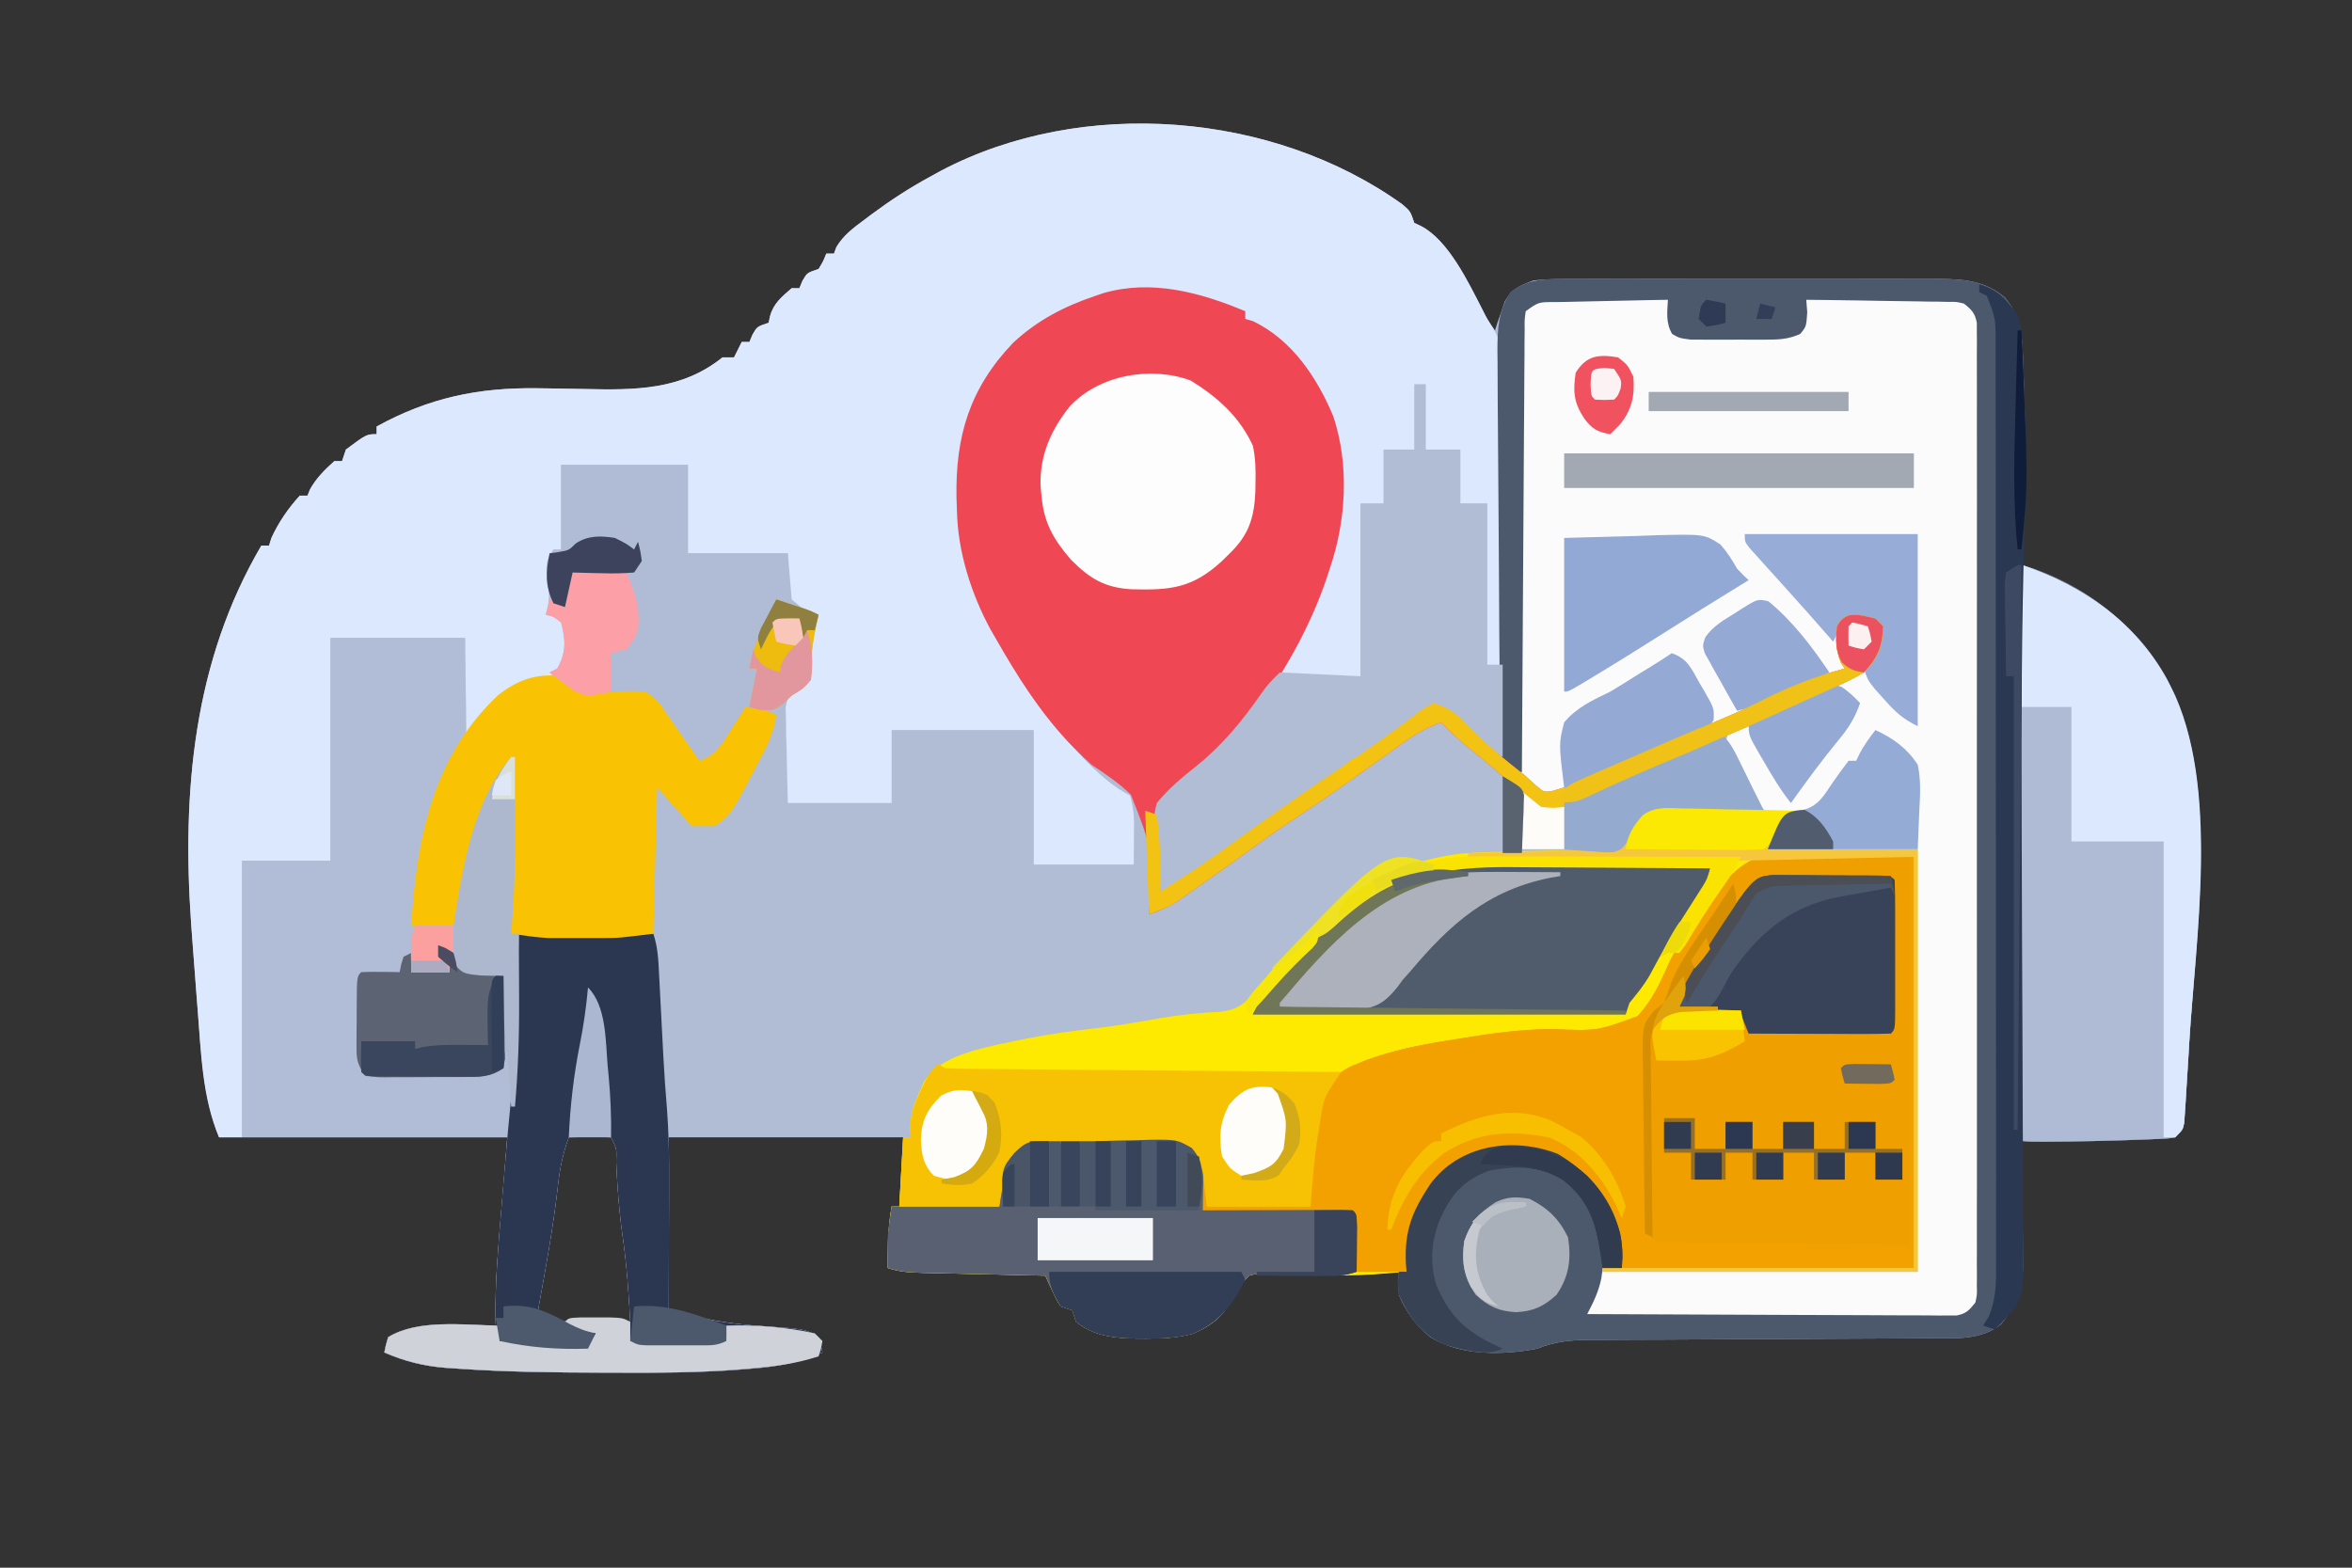 <?xml version="1.0" encoding="UTF-8"?>
<svg version="1.1" xmlns="http://www.w3.org/2000/svg" width="612" height="408">
<rect width="100%" height="100%" fill="#333333" stroke="none"/>
<path d="M0 0 C2.117 1.832 2.117 1.832 3.117 4.832 C3.708 5.112 4.298 5.391 4.906 5.68 C12.102 9.43 17.343 20.603 20.926 27.555 C22.158 30.008 22.158 30.008 24.117 32.832 C24.336 32.145 24.555 31.458 24.781 30.75 C25.098 29.849 25.415 28.948 25.742 28.02 C26.195 26.68 26.195 26.68 26.656 25.312 C28.692 21.856 30.352 21.265 34.117 19.832 C37.797 19.4 41.45 19.422 45.152 19.444 C46.254 19.439 47.355 19.433 48.49 19.428 C52.125 19.415 55.76 19.423 59.395 19.434 C61.925 19.432 64.456 19.429 66.986 19.425 C72.288 19.42 77.59 19.427 82.891 19.441 C89.008 19.457 95.124 19.452 101.241 19.435 C107.14 19.42 113.039 19.422 118.938 19.431 C121.441 19.433 123.945 19.43 126.448 19.423 C129.95 19.416 133.451 19.427 136.953 19.444 C138.5 19.435 138.5 19.435 140.078 19.425 C146.497 19.482 151.76 20.009 156.859 24.297 C160.533 29.073 161.206 32.366 161.434 38.277 C161.476 39.345 161.518 40.413 161.561 41.514 C161.6 42.65 161.639 43.786 161.68 44.957 C161.742 46.711 161.742 46.711 161.806 48.5 C162.317 63.689 162.192 78.672 161.117 93.832 C162.029 94.126 162.94 94.42 163.879 94.723 C180.539 100.43 193.248 112.093 201.074 127.746 C212.246 153.613 206.391 191.166 204.742 218.52 C204.679 219.609 204.616 220.699 204.551 221.821 C204.368 224.934 204.171 228.045 203.969 231.156 C203.913 232.104 203.858 233.052 203.801 234.028 C203.741 234.896 203.681 235.764 203.62 236.659 C203.571 237.42 203.522 238.181 203.472 238.964 C203.117 240.832 203.117 240.832 201.117 242.832 C199.156 243.151 199.156 243.151 196.742 243.246 C195.837 243.285 194.932 243.323 194 243.363 C192.573 243.41 192.573 243.41 191.117 243.457 C190.228 243.496 189.338 243.534 188.422 243.574 C179.323 243.929 170.221 243.866 161.117 243.832 C161.138 244.941 161.159 246.051 161.181 247.193 C161.253 251.338 161.299 255.483 161.337 259.628 C161.357 261.416 161.384 263.205 161.419 264.993 C161.468 267.575 161.49 270.156 161.508 272.738 C161.528 273.528 161.549 274.318 161.57 275.132 C161.573 281.527 159.823 286.393 155.857 291.433 C150.606 295.655 144.086 295.126 137.709 295.119 C136.674 295.126 135.639 295.133 134.573 295.14 C132.332 295.153 130.091 295.162 127.85 295.168 C124.303 295.176 120.755 295.196 117.208 295.22 C108.399 295.276 99.59 295.312 90.781 295.348 C83.332 295.379 75.884 295.418 68.436 295.468 C64.943 295.488 61.45 295.496 57.957 295.504 C55.813 295.517 53.669 295.531 51.525 295.545 C50.071 295.543 50.071 295.543 48.587 295.542 C43.677 295.587 39.736 295.968 35.117 297.832 C26.19 299.538 15.014 299.789 7.117 294.707 C3.637 291.765 0.785 288.083 -0.883 283.832 C-1.012 280.578 -1.012 280.578 -0.883 277.832 C-1.603 277.904 -2.324 277.976 -3.066 278.051 C-9.174 278.579 -15.043 278.868 -21.168 278.582 C-22.825 278.523 -22.825 278.523 -24.516 278.463 C-26.737 278.377 -28.957 278.254 -31.174 278.092 C-34.311 277.989 -36.853 277.999 -39.883 278.832 C-42.031 280.936 -43.316 282.931 -44.699 285.594 C-46.905 289.764 -50.174 292.116 -54.52 293.938 C-58.652 295.037 -62.437 295.215 -66.695 295.207 C-67.491 295.206 -68.287 295.205 -69.107 295.204 C-74.81 295.089 -80.292 294.573 -84.883 290.832 C-85.213 289.842 -85.543 288.852 -85.883 287.832 C-86.873 287.502 -87.863 287.172 -88.883 286.832 C-90.051 284.984 -90.051 284.984 -91.07 282.77 C-91.414 282.036 -91.759 281.303 -92.113 280.547 C-92.367 279.981 -92.621 279.415 -92.883 278.832 C-94.018 278.807 -95.154 278.782 -96.323 278.756 C-100.534 278.662 -104.743 278.562 -108.953 278.46 C-110.776 278.416 -112.599 278.375 -114.421 278.335 C-117.04 278.277 -119.659 278.213 -122.277 278.148 C-123.093 278.132 -123.909 278.115 -124.749 278.098 C-128.025 278.012 -130.755 277.875 -133.883 276.832 C-133.994 271.374 -133.799 266.217 -132.883 260.832 C-132.223 260.832 -131.563 260.832 -130.883 260.832 C-130.553 254.892 -130.223 248.952 -129.883 242.832 C-150.013 242.832 -170.143 242.832 -190.883 242.832 C-190.883 257.682 -190.883 272.532 -190.883 287.832 C-182.727 289.871 -175.667 291.351 -167.445 291.895 C-155.243 292.728 -155.243 292.728 -151.883 294.832 C-151.264 296.906 -151.264 296.906 -150.883 298.832 C-156.941 301.392 -162.333 302.496 -168.871 303.004 C-170.3 303.123 -170.3 303.123 -171.759 303.245 C-182.856 304.095 -193.946 304.139 -205.07 304.082 C-206.135 304.079 -207.199 304.076 -208.296 304.074 C-220.862 304.035 -233.406 303.902 -245.945 303.02 C-247.492 302.915 -247.492 302.915 -249.069 302.808 C-254.837 302.311 -259.56 301.12 -264.883 298.832 C-264.504 296.906 -264.504 296.906 -263.883 294.832 C-256.247 290.152 -244.423 291.712 -235.883 291.832 C-235.9 291.266 -235.918 290.701 -235.936 290.118 C-236.091 280.415 -235.186 270.804 -234.383 261.145 C-233.888 255.101 -233.393 249.058 -232.883 242.832 C-257.633 242.832 -282.383 242.832 -307.883 242.832 C-312.112 232.259 -312.555 220.899 -313.445 209.645 C-313.509 208.849 -313.573 208.054 -313.639 207.234 C-314.074 201.768 -314.485 196.301 -314.883 190.832 C-314.97 189.657 -315.057 188.482 -315.146 187.271 C-317.56 152.873 -314.546 118.924 -296.883 88.832 C-296.223 88.832 -295.563 88.832 -294.883 88.832 C-294.573 87.842 -294.573 87.842 -294.258 86.832 C-292.392 82.76 -289.907 79.144 -286.883 75.832 C-286.223 75.832 -285.563 75.832 -284.883 75.832 C-284.656 75.275 -284.429 74.718 -284.195 74.145 C-282.507 71.17 -280.416 69.112 -277.883 66.832 C-277.223 66.832 -276.563 66.832 -275.883 66.832 C-275.388 65.347 -275.388 65.347 -274.883 63.832 C-269.511 59.832 -269.511 59.832 -266.883 59.832 C-266.883 59.172 -266.883 58.512 -266.883 57.832 C-253.295 50.348 -240.421 47.67 -225.086 47.875 C-224.284 47.885 -223.483 47.895 -222.657 47.906 C-219.313 47.951 -215.969 48 -212.625 48.079 C-199.608 48.371 -187.474 48.377 -176.883 39.832 C-175.893 39.832 -174.903 39.832 -173.883 39.832 C-173.223 38.512 -172.563 37.192 -171.883 35.832 C-171.223 35.832 -170.563 35.832 -169.883 35.832 C-169.615 35.193 -169.347 34.553 -169.07 33.895 C-167.883 31.832 -167.883 31.832 -164.883 30.832 C-164.697 29.966 -164.697 29.966 -164.508 29.082 C-163.574 25.721 -161.455 24.091 -158.883 21.832 C-158.223 21.832 -157.563 21.832 -156.883 21.832 C-156.615 21.193 -156.347 20.553 -156.07 19.895 C-154.883 17.832 -154.883 17.832 -151.883 16.832 C-150.674 14.832 -150.674 14.832 -149.883 12.832 C-149.223 12.832 -148.563 12.832 -147.883 12.832 C-147.677 12.273 -147.47 11.713 -147.258 11.137 C-145.384 7.996 -142.771 6.106 -139.883 3.957 C-139.006 3.296 -139.006 3.296 -138.112 2.622 C-133.232 -1.007 -128.229 -4.262 -122.883 -7.168 C-121.95 -7.681 -121.016 -8.194 -120.055 -8.723 C-83.164 -28.134 -33.478 -24.042 0 0 Z M-216.883 242.832 C-218.483 247.176 -219.277 251.172 -219.758 255.77 C-220.965 266.536 -222.958 277.175 -224.883 287.832 C-219.616 291.079 -215.483 291.205 -209.508 291.02 C-208.676 291.006 -207.845 290.992 -206.988 290.979 C-204.953 290.943 -202.918 290.89 -200.883 290.832 C-201.288 283.319 -201.81 275.909 -202.883 268.457 C-203.801 262.039 -204.266 255.673 -204.541 249.202 C-204.395 245.722 -204.395 245.722 -205.883 242.832 C-207.736 242.76 -209.591 242.748 -211.445 242.77 C-212.457 242.779 -213.469 242.788 -214.512 242.797 C-215.294 242.808 -216.077 242.82 -216.883 242.832 Z " fill="#B1BCD5" transform="translate(364.883,53.168)"/>
<path d="M0 0 C2.117 1.832 2.117 1.832 3.117 4.832 C3.708 5.112 4.298 5.391 4.906 5.68 C12.042 9.399 17.266 20.454 20.828 27.359 C22.104 29.885 22.104 29.885 23.719 32.398 C25.808 36.035 26.242 39.143 26.237 43.299 C26.24 44.633 26.24 44.633 26.242 45.993 C26.238 46.961 26.234 47.928 26.231 48.925 C26.231 49.95 26.231 50.974 26.231 52.03 C26.23 55.417 26.223 58.804 26.215 62.191 C26.213 64.54 26.212 66.888 26.211 69.237 C26.207 75.418 26.197 81.599 26.186 87.781 C26.176 94.088 26.171 100.396 26.166 106.703 C26.155 119.079 26.138 131.456 26.117 143.832 C24.836 142.877 23.555 141.921 22.275 140.964 C21.562 140.432 20.849 139.9 20.114 139.351 C17.865 137.64 15.725 135.839 13.617 133.957 C12.947 133.361 12.277 132.766 11.586 132.152 C11.101 131.717 10.617 131.281 10.117 130.832 C5.72 132.328 2.251 134.719 -1.445 137.457 C-2.69 138.364 -3.936 139.268 -5.184 140.172 C-5.804 140.622 -6.425 141.071 -7.065 141.535 C-10.676 144.112 -14.393 146.531 -18.094 148.977 C-24.077 152.957 -29.919 157.138 -35.757 161.327 C-41.687 165.578 -47.641 169.793 -53.633 173.957 C-54.325 174.443 -55.016 174.928 -55.729 175.429 C-60.652 178.832 -60.652 178.832 -62.883 178.832 C-63.169 176.234 -63.416 173.642 -63.613 171.035 C-63.84 167.854 -63.84 167.854 -64.371 164.816 C-64.734 161.476 -64.754 159.09 -63.883 155.832 C-60.79 152.048 -57.275 149.114 -53.452 146.096 C-45.971 140.069 -40.231 132.743 -34.883 124.832 C-34.31 123.985 -34.31 123.985 -33.725 123.122 C-21.316 104.676 -13.185 83.393 -17.25 60.788 C-20.01 49.074 -27.356 38.599 -37.254 31.82 C-38.917 30.781 -38.917 30.781 -40.883 29.832 C-40.883 29.172 -40.883 28.512 -40.883 27.832 C-41.561 27.71 -42.239 27.587 -42.938 27.461 C-46.352 26.732 -49.656 25.746 -53.008 24.77 C-66.319 21.151 -78.233 22.71 -90.633 29.02 C-102.521 36.25 -109.562 45.804 -113.883 58.832 C-119.126 81.554 -110.681 104.045 -98.953 123.146 C-92.755 132.914 -81.405 148.571 -70.883 153.832 C-69.676 157.453 -69.775 160.757 -69.82 164.52 C-69.841 166.933 -69.862 169.346 -69.883 171.832 C-78.463 171.832 -87.043 171.832 -95.883 171.832 C-95.883 160.282 -95.883 148.732 -95.883 136.832 C-108.093 136.832 -120.303 136.832 -132.883 136.832 C-132.883 143.102 -132.883 149.372 -132.883 155.832 C-141.793 155.832 -150.703 155.832 -159.883 155.832 C-160.017 151.248 -160.117 146.667 -160.195 142.082 C-160.258 140.129 -160.258 140.129 -160.322 138.137 C-160.338 136.886 -160.354 135.636 -160.371 134.348 C-160.397 133.196 -160.423 132.043 -160.45 130.856 C-159.71 126.913 -158.091 126.069 -154.883 123.832 C-154.392 121.482 -154.392 121.482 -154.758 119.02 C-155.037 114.065 -154.164 111.205 -151.883 106.832 C-152.832 106.543 -153.78 106.255 -154.758 105.957 C-157.883 104.832 -157.883 104.832 -159.883 102.832 C-159.883 98.872 -159.883 94.912 -159.883 90.832 C-168.463 90.832 -177.043 90.832 -185.883 90.832 C-185.883 83.242 -185.883 75.652 -185.883 67.832 C-196.773 67.832 -207.663 67.832 -218.883 67.832 C-218.883 75.092 -218.883 82.352 -218.883 89.832 C-219.873 90.327 -219.873 90.327 -220.883 90.832 C-221.81 95.217 -221.82 98.499 -220.883 102.832 C-221.32 105.145 -221.32 105.145 -221.883 106.832 C-220.924 107.11 -220.924 107.11 -219.945 107.395 C-217.883 108.832 -217.883 108.832 -216.945 112.082 C-216.873 116.409 -217.545 118.225 -219.883 121.832 C-222.703 123.195 -222.703 123.195 -226.008 124.145 C-233.091 126.566 -237.075 130.232 -241.883 135.832 C-242.543 136.492 -243.203 137.152 -243.883 137.832 C-243.883 129.582 -243.883 121.332 -243.883 112.832 C-255.433 112.832 -266.983 112.832 -278.883 112.832 C-278.883 131.972 -278.883 151.112 -278.883 170.832 C-286.473 170.832 -294.063 170.832 -301.883 170.832 C-301.883 194.592 -301.883 218.352 -301.883 242.832 C-303.863 242.832 -305.843 242.832 -307.883 242.832 C-312.307 232.412 -312.562 220.807 -313.445 209.645 C-313.509 208.849 -313.573 208.054 -313.639 207.234 C-314.074 201.768 -314.485 196.301 -314.883 190.832 C-314.97 189.657 -315.057 188.482 -315.146 187.271 C-317.56 152.873 -314.546 118.924 -296.883 88.832 C-296.223 88.832 -295.563 88.832 -294.883 88.832 C-294.573 87.842 -294.573 87.842 -294.258 86.832 C-292.392 82.76 -289.907 79.144 -286.883 75.832 C-286.223 75.832 -285.563 75.832 -284.883 75.832 C-284.656 75.275 -284.429 74.718 -284.195 74.145 C-282.507 71.17 -280.416 69.112 -277.883 66.832 C-277.223 66.832 -276.563 66.832 -275.883 66.832 C-275.388 65.347 -275.388 65.347 -274.883 63.832 C-269.511 59.832 -269.511 59.832 -266.883 59.832 C-266.883 59.172 -266.883 58.512 -266.883 57.832 C-253.295 50.348 -240.421 47.67 -225.086 47.875 C-224.284 47.885 -223.483 47.895 -222.657 47.906 C-219.313 47.951 -215.969 48 -212.625 48.079 C-199.608 48.371 -187.474 48.377 -176.883 39.832 C-175.893 39.832 -174.903 39.832 -173.883 39.832 C-173.223 38.512 -172.563 37.192 -171.883 35.832 C-171.223 35.832 -170.563 35.832 -169.883 35.832 C-169.615 35.193 -169.347 34.553 -169.07 33.895 C-167.883 31.832 -167.883 31.832 -164.883 30.832 C-164.697 29.966 -164.697 29.966 -164.508 29.082 C-163.574 25.721 -161.455 24.091 -158.883 21.832 C-158.223 21.832 -157.563 21.832 -156.883 21.832 C-156.615 21.193 -156.347 20.553 -156.07 19.895 C-154.883 17.832 -154.883 17.832 -151.883 16.832 C-150.674 14.832 -150.674 14.832 -149.883 12.832 C-149.223 12.832 -148.563 12.832 -147.883 12.832 C-147.677 12.273 -147.47 11.713 -147.258 11.137 C-145.384 7.996 -142.771 6.106 -139.883 3.957 C-139.006 3.296 -139.006 3.296 -138.112 2.622 C-133.232 -1.007 -128.229 -4.262 -122.883 -7.168 C-121.95 -7.681 -121.016 -8.194 -120.055 -8.723 C-83.164 -28.134 -33.478 -24.042 0 0 Z " fill="#DCE8FE" transform="translate(364.883,53.168)"/>
<path d="M0 0 C1.603 0 3.206 0.006 4.808 0.016 C5.65 0.017 6.492 0.019 7.36 0.02 C10.06 0.026 12.76 0.038 15.461 0.051 C17.287 0.056 19.113 0.061 20.939 0.065 C25.426 0.076 29.912 0.093 34.398 0.114 C33.977 0.668 33.555 1.222 33.121 1.793 C32.573 2.518 32.025 3.242 31.461 3.989 C30.915 4.708 30.37 5.427 29.808 6.168 C28.359 8.057 28.359 8.057 27.398 10.114 C40.268 10.114 53.138 10.114 66.398 10.114 C66.398 46.414 66.398 82.714 66.398 120.114 C39.338 120.114 12.278 120.114 -15.602 120.114 C-15.602 119.784 -15.602 119.454 -15.602 119.114 C-13.952 119.114 -12.302 119.114 -10.602 119.114 C-12.356 108.059 -15.442 98.602 -24.789 91.801 C-31.814 87.794 -39.769 87.746 -47.602 89.114 C-55.368 91.722 -59.921 96.964 -63.602 104.114 C-65.294 107.771 -65.937 110.912 -66.227 114.926 C-66.302 115.902 -66.376 116.878 -66.453 117.883 C-66.527 118.987 -66.527 118.987 -66.602 120.114 C-68.747 120.293 -70.893 120.455 -73.039 120.614 C-74.076 120.694 -74.076 120.694 -75.135 120.776 C-79.794 121.085 -84.354 121.079 -89.02 120.864 C-90.127 120.824 -91.235 120.785 -92.375 120.744 C-94.583 120.658 -96.79 120.535 -98.994 120.373 C-102.1 120.27 -104.604 120.279 -107.602 121.114 C-109.741 123.218 -111.031 125.22 -112.414 127.875 C-114.626 132.043 -117.891 134.396 -122.239 136.219 C-126.371 137.318 -130.156 137.497 -134.414 137.489 C-135.21 137.488 -136.006 137.487 -136.826 137.486 C-142.529 137.371 -148.011 136.854 -152.602 133.114 C-152.932 132.124 -153.262 131.134 -153.602 130.114 C-154.592 129.784 -155.582 129.454 -156.602 129.114 C-157.77 127.266 -157.77 127.266 -158.789 125.051 C-159.133 124.318 -159.478 123.584 -159.832 122.828 C-160.086 122.262 -160.34 121.697 -160.602 121.114 C-162.305 121.076 -162.305 121.076 -164.042 121.038 C-168.253 120.943 -172.462 120.843 -176.672 120.741 C-178.495 120.698 -180.318 120.656 -182.14 120.616 C-184.759 120.558 -187.378 120.495 -189.996 120.43 C-190.812 120.413 -191.628 120.397 -192.468 120.379 C-195.744 120.293 -198.474 120.156 -201.602 119.114 C-201.713 113.656 -201.518 108.498 -200.602 103.114 C-199.942 103.114 -199.282 103.114 -198.602 103.114 C-198.107 94.204 -198.107 94.204 -197.602 85.114 C-196.942 85.114 -196.282 85.114 -195.602 85.114 C-195.647 84.241 -195.692 83.368 -195.739 82.469 C-195.593 78.901 -194.881 76.661 -193.414 73.426 C-193.008 72.494 -192.602 71.562 -192.184 70.602 C-188.326 64.534 -179.917 62.587 -173.227 61.016 C-171.687 60.686 -170.145 60.364 -168.602 60.051 C-167.774 59.88 -166.946 59.708 -166.092 59.532 C-159.631 58.234 -153.194 57.349 -146.645 56.614 C-141.416 56.005 -136.246 55.057 -131.062 54.151 C-125.711 53.238 -120.412 52.677 -114.985 52.422 C-111.16 51.927 -109.266 50.862 -106.699 47.969 C-106.028 47.089 -105.356 46.208 -104.664 45.301 C-90.888 28.097 -75.318 14.039 -52.679 11.308 C-48.725 10.938 -44.762 10.858 -40.793 10.762 C-39.5 10.726 -39.5 10.726 -38.18 10.689 C-34.597 10.592 -31.015 10.497 -27.43 10.462 C-17.23 10.802 -17.23 10.802 -8.082 7.279 C-6.57 5.261 -5.537 3.443 -4.602 1.114 C-3.602 0.114 -3.602 0.114 0 0 Z " fill="#FEE901" transform="translate(432.602,210.886)"/>
<path d="M0 0 C0.773 0.004 1.545 0.008 2.341 0.013 C4.807 0.03 7.273 0.067 9.738 0.105 C11.411 0.121 13.083 0.134 14.756 0.146 C18.854 0.18 22.952 0.231 27.051 0.293 C27.175 1.407 27.298 2.52 27.426 3.668 C27.697 7.324 27.697 7.324 30.051 9.293 C33.013 9.605 33.013 9.605 36.484 9.559 C37.773 9.561 39.061 9.564 40.389 9.566 C41.061 9.562 41.734 9.558 42.427 9.554 C44.477 9.543 46.526 9.554 48.576 9.566 C49.866 9.564 51.156 9.561 52.484 9.559 C53.671 9.556 54.857 9.554 56.08 9.552 C59.236 9.517 59.236 9.517 62.051 7.293 C62.787 3.725 62.787 3.725 63.051 0.293 C68.817 0.194 74.582 0.121 80.348 0.073 C82.309 0.053 84.271 0.026 86.232 -0.009 C89.052 -0.057 91.871 -0.08 94.691 -0.098 C96.006 -0.129 96.006 -0.129 97.346 -0.16 C98.167 -0.161 98.988 -0.161 99.833 -0.161 C100.912 -0.174 100.912 -0.174 102.013 -0.188 C105.176 0.559 106.121 1.651 108.051 4.293 C108.664 7.69 108.59 11.06 108.559 14.504 C108.565 15.554 108.571 16.604 108.578 17.686 C108.594 21.216 108.581 24.745 108.568 28.275 C108.574 30.801 108.581 33.328 108.59 35.854 C108.606 42.009 108.604 48.165 108.592 54.321 C108.583 59.323 108.582 64.325 108.586 69.327 C108.587 70.039 108.587 70.751 108.588 71.484 C108.589 72.929 108.59 74.375 108.592 75.82 C108.603 89.379 108.59 102.938 108.569 116.496 C108.551 128.134 108.554 139.771 108.572 151.409 C108.594 164.918 108.602 178.428 108.59 191.938 C108.589 193.378 108.587 194.818 108.586 196.258 C108.585 196.967 108.585 197.676 108.584 198.406 C108.581 203.403 108.587 208.4 108.596 213.397 C108.608 220.121 108.6 226.845 108.576 233.569 C108.571 236.041 108.573 238.513 108.581 240.984 C108.592 244.351 108.579 247.716 108.559 251.082 C108.568 252.068 108.577 253.053 108.586 254.069 C108.51 260.615 108.51 260.615 106.284 263.901 C103.856 265.415 102.645 265.788 99.811 265.774 C98.554 265.782 98.554 265.782 97.27 265.791 C95.903 265.769 95.903 265.769 94.509 265.747 C93.543 265.748 92.576 265.748 91.581 265.749 C88.388 265.746 85.196 265.715 82.004 265.684 C79.79 265.676 77.576 265.67 75.362 265.666 C69.536 265.651 63.71 265.612 57.883 265.568 C51.938 265.527 45.992 265.508 40.047 265.488 C28.381 265.445 16.716 265.377 5.051 265.293 C6.701 261.333 8.351 257.373 10.051 253.293 C37.111 253.293 64.171 253.293 92.051 253.293 C92.051 216.993 92.051 180.693 92.051 143.293 C79.181 143.293 66.311 143.293 53.051 143.293 C54.829 138.847 55.695 137.313 59.051 134.293 C57.473 134.324 57.473 134.324 55.863 134.355 C52.051 133.293 52.051 133.293 50.648 131.539 C49.355 129.162 48.208 126.739 47.051 124.293 C45.64 121.964 44.216 119.645 42.773 117.336 C42.051 115.293 42.051 115.293 42.734 113.285 C44.389 110.781 45.589 110.359 48.402 109.379 C54.522 107.124 60.468 104.569 66.426 101.918 C68.025 101.233 68.025 101.233 69.656 100.535 C75.449 97.941 79.338 96.175 82.051 90.293 C82.637 87.621 82.637 87.621 82.051 85.293 C78.827 83.144 77.784 82.91 74.051 83.293 C71.679 85.221 71.679 85.221 71.863 88.668 C72.009 91.478 72.317 93.629 73.051 96.293 C66.417 99.375 59.788 102.443 53.051 105.293 C51.613 105.937 50.175 106.583 48.738 107.23 C44.8 108.989 40.82 110.605 36.801 112.168 C30.589 114.709 24.504 117.542 18.406 120.344 C16.017 121.431 13.628 122.518 11.238 123.605 C10.63 123.888 10.021 124.17 9.394 124.461 C7.611 125.287 5.821 126.097 4.031 126.906 C2.978 127.389 1.925 127.871 0.841 128.368 C-2.154 129.361 -3.129 129.601 -5.949 128.293 C-8.532 126.956 -8.532 126.956 -10.949 124.293 C-11.721 120.468 -11.611 116.669 -11.564 112.779 C-11.57 111.603 -11.576 110.427 -11.581 109.216 C-11.591 105.994 -11.578 102.774 -11.555 99.553 C-11.535 96.182 -11.541 92.81 -11.543 89.439 C-11.543 83.779 -11.523 78.119 -11.491 72.459 C-11.454 65.914 -11.446 59.37 -11.453 52.824 C-11.459 46.528 -11.448 40.232 -11.429 33.936 C-11.42 31.256 -11.418 28.576 -11.419 25.897 C-11.417 22.157 -11.396 18.417 -11.369 14.677 C-11.372 13.563 -11.375 12.449 -11.378 11.301 C-11.367 10.284 -11.355 9.268 -11.344 8.22 C-11.34 7.336 -11.336 6.452 -11.332 5.541 C-10.269 -0.701 -5.244 -0.108 0 0 Z " fill="#FBFBFC" transform="translate(406.949,77.707)"/>
<path d="M0 0 C1.102 -0.005 2.203 -0.011 3.338 -0.016 C6.973 -0.029 10.607 -0.02 14.242 -0.01 C16.773 -0.012 19.304 -0.015 21.834 -0.019 C27.136 -0.023 32.438 -0.017 37.739 -0.003 C43.856 0.013 49.972 0.008 56.089 -0.008 C61.988 -0.024 67.887 -0.022 73.786 -0.013 C76.289 -0.011 78.793 -0.014 81.296 -0.021 C84.798 -0.028 88.299 -0.017 91.801 0 C92.832 -0.006 93.864 -0.012 94.926 -0.018 C101.345 0.038 106.608 0.565 111.707 4.853 C115.381 9.629 116.054 12.922 116.281 18.833 C116.324 19.902 116.366 20.97 116.409 22.07 C116.448 23.206 116.487 24.343 116.528 25.513 C116.569 26.682 116.611 27.851 116.654 29.056 C117.165 44.245 117.04 59.228 115.965 74.388 C116.876 74.682 117.788 74.976 118.727 75.279 C135.387 80.986 148.096 92.649 155.922 108.302 C167.094 134.169 161.239 171.723 159.59 199.076 C159.527 200.165 159.464 201.255 159.399 202.377 C159.216 205.49 159.019 208.601 158.817 211.712 C158.761 212.66 158.706 213.608 158.649 214.584 C158.589 215.452 158.529 216.321 158.468 217.215 C158.419 217.976 158.37 218.737 158.319 219.521 C157.965 221.388 157.965 221.388 155.965 223.388 C154.004 223.707 154.004 223.707 151.59 223.802 C150.685 223.841 149.78 223.88 148.848 223.919 C147.421 223.966 147.421 223.966 145.965 224.013 C145.076 224.052 144.186 224.091 143.27 224.13 C134.171 224.485 125.069 224.422 115.965 224.388 C115.986 225.497 116.007 226.607 116.029 227.75 C116.101 231.894 116.147 236.039 116.185 240.184 C116.205 241.973 116.232 243.761 116.267 245.549 C116.316 248.131 116.338 250.712 116.356 253.294 C116.376 254.084 116.397 254.874 116.418 255.688 C116.421 262.083 114.671 266.95 110.705 271.989 C105.453 276.212 98.934 275.682 92.557 275.675 C91.522 275.682 90.487 275.689 89.421 275.696 C87.18 275.71 84.939 275.719 82.698 275.724 C79.151 275.732 75.603 275.753 72.056 275.776 C63.247 275.833 54.438 275.868 45.628 275.904 C38.18 275.935 30.732 275.974 23.284 276.024 C19.791 276.044 16.298 276.053 12.805 276.06 C10.661 276.073 8.517 276.087 6.373 276.101 C4.919 276.1 4.919 276.1 3.435 276.098 C-1.475 276.143 -5.416 276.524 -10.035 278.388 C-18.962 280.094 -30.138 280.345 -38.035 275.263 C-42.565 271.434 -45.816 266.84 -46.347 260.888 C-46.193 259.651 -46.193 259.651 -46.035 258.388 C-45.375 258.388 -44.715 258.388 -44.035 258.388 C-44.122 257.371 -44.122 257.371 -44.211 256.333 C-44.578 248.748 -43.093 243.773 -39.035 237.388 C-38.662 236.8 -38.29 236.213 -37.906 235.607 C-34.233 230.59 -29.292 227.114 -23.139 226.065 C-14.089 225.058 -6.746 225.686 0.727 231.333 C7.016 237.107 11.421 243.808 12.141 252.513 C12.151 254.139 12.069 255.765 11.965 257.388 C10.315 257.388 8.665 257.388 6.965 257.388 C6.862 258.254 6.759 259.121 6.653 260.013 C5.93 263.562 4.634 266.194 2.965 269.388 C15.691 269.458 28.417 269.511 41.142 269.544 C47.051 269.559 52.96 269.581 58.869 269.615 C64.568 269.647 70.267 269.665 75.967 269.673 C78.144 269.678 80.321 269.689 82.499 269.705 C85.542 269.727 88.585 269.73 91.628 269.729 C92.534 269.74 93.44 269.75 94.373 269.761 C95.201 269.757 96.03 269.753 96.884 269.749 C97.604 269.752 98.324 269.754 99.065 269.757 C101.59 269.267 102.367 268.38 103.965 266.388 C104.413 264.327 104.413 264.327 104.343 262.014 C104.35 261.114 104.358 260.215 104.366 259.288 C104.36 258.299 104.353 257.31 104.346 256.291 C104.353 254.716 104.353 254.716 104.36 253.109 C104.372 249.574 104.363 246.039 104.353 242.503 C104.357 239.976 104.363 237.448 104.369 234.921 C104.381 228.758 104.38 222.595 104.371 216.432 C104.364 211.425 104.363 206.417 104.367 201.41 C104.367 200.342 104.367 200.342 104.368 199.252 C104.369 197.806 104.37 196.359 104.371 194.913 C104.379 181.343 104.37 167.773 104.353 154.203 C104.34 142.553 104.342 130.902 104.356 119.252 C104.372 105.731 104.379 92.211 104.369 78.69 C104.368 77.249 104.367 75.808 104.367 74.367 C104.366 73.658 104.366 72.949 104.365 72.218 C104.363 67.215 104.367 62.212 104.374 57.209 C104.383 50.479 104.377 43.748 104.359 37.018 C104.355 34.542 104.356 32.067 104.363 29.591 C104.371 26.222 104.361 22.854 104.346 19.485 C104.356 18.002 104.356 18.002 104.366 16.488 C104.358 15.589 104.351 14.689 104.343 13.763 C104.342 12.985 104.342 12.207 104.341 11.405 C103.866 8.857 102.981 7.968 100.965 6.388 C99.017 5.92 99.017 5.92 96.861 5.956 C96.04 5.936 95.22 5.916 94.374 5.896 C93.493 5.889 92.611 5.883 91.703 5.876 C90.798 5.859 89.892 5.841 88.959 5.822 C86.065 5.768 83.171 5.734 80.278 5.701 C78.316 5.668 76.354 5.633 74.393 5.597 C69.584 5.512 64.775 5.445 59.965 5.388 C60.048 6.481 60.13 7.574 60.215 8.701 C59.965 12.388 59.965 12.388 58.379 14.301 C55.235 15.717 52.785 15.777 49.336 15.787 C47.413 15.792 47.413 15.792 45.451 15.798 C44.787 15.792 44.123 15.786 43.438 15.779 C41.405 15.763 39.375 15.779 37.342 15.798 C36.061 15.794 34.781 15.791 33.461 15.787 C32.287 15.783 31.114 15.78 29.904 15.776 C26.965 15.388 26.965 15.388 25.059 14.301 C23.385 11.374 23.779 8.683 23.965 5.388 C19.017 5.482 14.069 5.588 9.121 5.706 C7.437 5.744 5.754 5.779 4.07 5.81 C1.652 5.856 -0.766 5.914 -3.183 5.974 C-4.316 5.991 -4.316 5.991 -5.472 6.009 C-9.713 5.991 -9.713 5.991 -13.035 8.388 C-13.349 10.595 -13.349 10.595 -13.313 13.184 C-13.325 14.197 -13.336 15.209 -13.347 16.252 C-13.349 17.367 -13.352 18.482 -13.354 19.631 C-13.369 21.387 -13.369 21.387 -13.384 23.178 C-13.41 26.393 -13.427 29.608 -13.44 32.822 C-13.455 36.18 -13.482 39.538 -13.508 42.896 C-13.554 49.257 -13.591 55.617 -13.624 61.978 C-13.663 69.219 -13.712 76.459 -13.762 83.7 C-13.866 98.596 -13.955 113.492 -14.035 128.388 C-16.491 127.562 -16.491 127.562 -19.035 125.388 C-19.862 121.821 -19.755 118.25 -19.742 114.602 C-19.757 113.491 -19.773 112.38 -19.788 111.236 C-19.833 107.552 -19.841 103.869 -19.847 100.185 C-19.868 97.628 -19.891 95.071 -19.915 92.513 C-19.96 87.146 -19.989 81.78 -20.004 76.413 C-20.022 70.22 -20.067 64.027 -20.129 57.833 C-20.188 51.868 -20.229 45.902 -20.262 39.936 C-20.277 37.402 -20.296 34.868 -20.32 32.334 C-20.349 28.787 -20.359 25.24 -20.363 21.692 C-20.375 20.646 -20.388 19.601 -20.4 18.524 C-20.383 12.741 -20.129 8.362 -17.035 3.388 C-11.912 -0.536 -6.174 -0.036 0 0 Z " fill="#4C596C" transform="translate(410.035,72.612)"/>
<path d="M0 0 C11.55 0 23.1 0 35 0 C35.062 4.372 35.124 8.745 35.188 13.25 C35.228 15.31 35.228 15.31 35.27 17.411 C35.278 18.497 35.285 19.584 35.293 20.703 C35.309 21.813 35.324 22.924 35.341 24.067 C34.96 27.343 34.155 28.576 32 31 C30.43 34.242 29.227 37.615 28 41 C27.657 41.926 27.314 42.851 26.961 43.805 C23.507 53.955 22.321 64.399 21 75 C24.63 75 28.26 75 32 75 C32.268 73.267 32.536 71.535 32.812 69.75 C34.44 60.211 36.627 51.403 40.438 42.5 C40.726 41.817 41.014 41.134 41.311 40.431 C43.048 36.524 44.917 33.915 48 31 C48.025 35.301 48.043 39.602 48.055 43.903 C48.06 45.359 48.067 46.816 48.075 48.272 C48.088 50.392 48.093 52.512 48.098 54.633 C48.103 55.9 48.108 57.167 48.114 58.473 C47.958 64.658 47.441 70.829 47 77 C59.21 77 71.42 77 84 77 C85.19 80.569 85.319 83.953 85.5 87.676 C85.541 88.437 85.581 89.199 85.623 89.984 C85.753 92.426 85.877 94.869 86 97.312 C86.124 99.707 86.249 102.101 86.375 104.495 C86.459 106.083 86.541 107.671 86.623 109.258 C86.859 113.75 87.177 118.225 87.559 122.707 C88.315 132.911 88.105 143.15 88.062 153.375 C88.057 155.479 88.053 157.583 88.049 159.688 C88.038 164.792 88.021 169.896 88 175 C95.831 177.18 103.333 178.527 111.438 179.062 C123.64 179.896 123.64 179.896 127 182 C127.619 184.074 127.619 184.074 128 186 C121.942 188.56 116.549 189.664 110.012 190.172 C108.582 190.291 108.582 190.291 107.124 190.413 C96.027 191.263 84.937 191.307 73.812 191.25 C72.748 191.247 71.684 191.244 70.587 191.242 C58.021 191.203 45.477 191.07 32.938 190.188 C31.907 190.118 30.876 190.048 29.814 189.976 C24.046 189.479 19.323 188.288 14 186 C14.379 184.074 14.379 184.074 15 182 C22.635 177.32 34.46 178.88 43 179 C42.983 178.434 42.965 177.869 42.947 177.286 C42.792 167.583 43.697 157.972 44.5 148.312 C45.242 139.248 45.242 139.248 46 130 C23.23 130 0.46 130 -23 130 C-23 106.24 -23 82.48 -23 58 C-15.41 58 -7.82 58 0 58 C0 38.86 0 19.72 0 0 Z M62 130 C60.4 134.344 59.606 138.339 59.125 142.938 C57.917 153.704 55.925 164.343 54 175 C59.267 178.247 63.399 178.373 69.375 178.188 C70.206 178.174 71.038 178.16 71.895 178.146 C73.93 178.111 75.965 178.058 78 178 C77.595 170.487 77.073 163.077 76 155.625 C75.082 149.207 74.616 142.841 74.342 136.37 C74.488 132.89 74.488 132.89 73 130 C71.147 129.928 69.292 129.916 67.438 129.938 C66.426 129.947 65.414 129.956 64.371 129.965 C63.589 129.976 62.806 129.988 62 130 Z " fill="#B1BDD6" transform="translate(86,166)"/>
<path d="M0 0 C0 0.66 0 1.32 0 2 C0.99 2.278 0.99 2.278 2 2.562 C12.192 7.446 18.69 17.221 22.938 27.375 C27.122 40.024 26.299 54.489 22 67 C21.698 67.929 21.397 68.859 21.086 69.816 C13.648 91.555 -2.609 115.072 -22 128 C-22.416 130.421 -22.416 130.421 -22.293 133.227 C-22.283 134.258 -22.274 135.289 -22.264 136.352 C-22.239 137.432 -22.213 138.512 -22.188 139.625 C-22.174 140.713 -22.16 141.801 -22.146 142.922 C-22.111 145.615 -22.062 148.307 -22 151 C-15.381 146.881 -8.964 142.6 -2.688 137.973 C0.685 135.497 4.109 133.101 7.543 130.711 C9.174 129.575 10.802 128.435 12.426 127.289 C16.887 124.144 21.384 121.071 25.938 118.062 C29.986 115.379 33.954 112.617 37.875 109.75 C39.221 108.772 39.221 108.772 40.594 107.773 C42.027 106.717 43.448 105.645 44.844 104.539 C46.375 103.375 46.375 103.375 49 102 C52.81 103.081 54.978 104.676 57.625 107.562 C62.378 112.514 67.635 116.733 73 121 C74.247 122.152 74.247 122.152 75.52 123.328 C77.819 125.263 77.819 125.263 80.271 124.768 C83.385 123.892 86.199 122.714 89.148 121.383 C90.319 120.858 91.489 120.334 92.695 119.793 C93.922 119.237 95.149 118.681 96.375 118.125 C97.594 117.576 98.812 117.028 100.031 116.48 C102.353 115.437 104.674 114.393 106.994 113.347 C112.226 111.002 117.503 108.789 122.812 106.625 C126.664 105.028 130.413 103.337 134.125 101.438 C141.163 97.845 148.354 94.995 156 93 C155.67 92.484 155.34 91.969 155 91.438 C153.642 88.128 153.678 85.544 154 82 C155.062 80 155.062 80 157 79 C163.333 79.333 163.333 79.333 166 82 C165.797 87.376 164.752 90.19 161 94 C158.088 95.751 155.041 97.124 151.938 98.5 C151.086 98.889 150.235 99.279 149.358 99.68 C146.91 100.798 144.456 101.9 142 103 C139.917 103.958 137.833 104.916 135.75 105.875 C131.853 107.631 127.932 109.325 124 111 C122.603 111.623 121.208 112.249 119.812 112.875 C116.273 114.455 112.708 115.959 109.125 117.438 C105.215 119.056 101.345 120.733 97.5 122.5 C95.667 123.335 93.834 124.168 92 125 C90.409 125.723 90.409 125.723 88.785 126.461 C87.19 127.161 87.19 127.161 85.562 127.875 C84.594 128.306 83.626 128.736 82.629 129.18 C79.744 130.08 78.722 130.24 76 129 C73.809 127.25 73.809 127.25 71.438 125 C66.923 120.807 62.255 116.892 57.445 113.043 C55.161 111.134 53.067 109.14 51 107 C45.962 108.633 42.054 111.618 37.812 114.688 C36.284 115.78 34.755 116.872 33.227 117.965 C32.495 118.491 31.763 119.016 31.009 119.558 C25.101 123.799 19.129 127.927 13.062 131.938 C9.226 134.482 5.46 137.087 1.75 139.812 C-2.914 143.232 -7.626 146.575 -12.375 149.875 C-13.393 150.59 -13.393 150.59 -14.431 151.32 C-15.08 151.768 -15.729 152.217 -16.398 152.68 C-16.973 153.079 -17.547 153.479 -18.138 153.89 C-20.34 155.203 -22.604 156.099 -25 157 C-24.993 156.245 -24.985 155.49 -24.977 154.712 C-24.328 139.44 -24.328 139.44 -29.746 125.816 C-32.861 122.774 -36.385 120.409 -40 118 C-41.478 116.669 -42.923 115.298 -44.312 113.875 C-44.929 113.245 -45.545 112.614 -46.18 111.965 C-53.795 103.745 -59.487 94.692 -65 85 C-65.423 84.27 -65.846 83.541 -66.281 82.789 C-71.306 73.509 -74.777 62.551 -75 52 C-75.039 50.888 -75.077 49.775 -75.117 48.629 C-75.428 32.572 -71.7 20.029 -60.352 8.188 C-54.042 2.318 -47.122 -1.249 -39 -4 C-38.332 -4.227 -37.665 -4.454 -36.977 -4.688 C-24.488 -8.358 -11.675 -4.927 0 0 Z " fill="#F04755" transform="translate(324,81)"/>
<path d="M0 0 C0 35.31 0 70.62 0 107 C-25.08 107 -50.16 107 -76 107 C-76.66 103.7 -77.32 100.4 -78 97 C-80.808 88.636 -85.075 82.603 -92.824 78.184 C-100.186 75.44 -108.678 75.548 -116.105 78.043 C-123.697 82.143 -128.25 88.946 -131 97 C-131.276 98.929 -131.484 100.869 -131.625 102.812 C-131.811 105.38 -131.811 105.38 -132 108 C-136.29 108 -140.58 108 -145 108 C-145.495 100.575 -145.495 100.575 -146 93 C-165.305 92.505 -165.305 92.505 -185 92 C-185 88.7 -185 85.4 -185 82 C-184.67 82 -184.34 82 -184 82 C-184 84.97 -184 87.94 -184 91 C-175.09 91 -166.18 91 -157 91 C-157 87.04 -157 83.08 -157 79 C-156.689 75.976 -156.338 73.101 -155.812 70.125 C-155.711 69.419 -155.61 68.712 -155.506 67.984 C-154.591 62.662 -152.852 59.807 -149 56 C-146.754 54.609 -146.754 54.609 -144.562 53.75 C-143.842 53.456 -143.121 53.162 -142.379 52.859 C-135.454 50.358 -128.739 48.971 -121.469 47.83 C-120.062 47.608 -118.656 47.381 -117.25 47.149 C-109.488 45.869 -101.927 44.872 -94.051 44.828 C-82.413 45.331 -82.413 45.331 -71.864 41.452 C-68.263 37.52 -66.057 33.017 -63.968 28.152 C-62.594 25.098 -60.779 22.435 -58.875 19.688 C-58.25 18.756 -57.625 17.824 -56.98 16.863 C-40.601 -6.818 -41.667 0 0 0 Z " fill="#EF9F00" transform="translate(498,223)"/>
<path d="M0 0 C15.81 5.206 29.665 14.802 37.824 29.648 C51.292 56.583 45.38 95.571 43.625 124.688 C43.562 125.777 43.499 126.867 43.434 127.989 C43.251 131.102 43.054 134.213 42.852 137.324 C42.796 138.272 42.741 139.219 42.684 140.196 C42.624 141.064 42.564 141.932 42.502 142.827 C42.454 143.588 42.405 144.349 42.354 145.132 C42 147 42 147 40 149 C38.039 149.319 38.039 149.319 35.625 149.414 C34.73 149.453 33.835 149.492 32.913 149.532 C31.952 149.563 30.99 149.593 30 149.625 C29.021 149.662 28.043 149.699 27.034 149.738 C20.587 149.964 14.139 150.097 7.688 150.125 C6.924 150.13 6.16 150.134 5.373 150.139 C0.123 150.123 0.123 150.123 -1 149 C-1.098 147.479 -1.126 145.954 -1.127 144.43 C-1.13 143.441 -1.133 142.452 -1.136 141.433 C-1.134 140.338 -1.131 139.244 -1.129 138.116 C-1.131 136.969 -1.133 135.822 -1.135 134.641 C-1.139 130.815 -1.136 126.99 -1.133 123.164 C-1.133 120.495 -1.134 117.826 -1.136 115.157 C-1.138 109.532 -1.135 103.908 -1.13 98.284 C-1.125 91.853 -1.127 85.423 -1.132 78.993 C-1.137 73.436 -1.137 67.879 -1.135 62.322 C-1.133 59.021 -1.133 55.719 -1.136 52.418 C-1.149 34.923 -0.778 17.478 0 0 Z " fill="#AFBBD5" transform="translate(526,147)"/>
<path d="M0 0 C11.55 0 23.1 0 35 0 C36.19 3.569 36.319 6.953 36.5 10.676 C36.541 11.437 36.581 12.199 36.623 12.984 C36.753 15.426 36.877 17.869 37 20.312 C37.124 22.707 37.249 25.101 37.375 27.495 C37.459 29.083 37.541 30.671 37.623 32.258 C37.859 36.75 38.177 41.225 38.559 45.707 C39.315 55.911 39.105 66.15 39.062 76.375 C39.057 78.479 39.053 80.583 39.049 82.688 C39.038 87.792 39.021 92.896 39 98 C46.831 100.18 54.333 101.527 62.438 102.062 C74.64 102.896 74.64 102.896 78 105 C78.619 107.074 78.619 107.074 79 109 C72.942 111.56 67.549 112.664 61.012 113.172 C60.059 113.251 59.106 113.331 58.124 113.413 C47.027 114.263 35.937 114.307 24.812 114.25 C23.748 114.247 22.684 114.244 21.587 114.242 C9.021 114.203 -3.523 114.07 -16.062 113.188 C-17.093 113.118 -18.124 113.048 -19.186 112.976 C-24.954 112.479 -29.677 111.288 -35 109 C-34.621 107.074 -34.621 107.074 -34 105 C-26.365 100.32 -14.54 101.88 -6 102 C-6.016 101.418 -6.032 100.837 -6.048 100.238 C-6.182 91.006 -5.385 81.878 -4.625 72.688 C-4.487 70.969 -4.349 69.251 -4.211 67.533 C-3.58 59.699 -2.908 51.873 -2.124 44.052 C-0.658 29.392 -0.391 14.727 0 0 Z M13 53 C11.4 57.344 10.606 61.339 10.125 65.938 C8.917 76.704 6.925 87.343 5 98 C10.267 101.247 14.399 101.373 20.375 101.188 C21.206 101.174 22.038 101.16 22.895 101.146 C24.93 101.111 26.965 101.058 29 101 C28.595 93.487 28.073 86.077 27 78.625 C26.082 72.207 25.616 65.841 25.342 59.37 C25.488 55.89 25.488 55.89 24 53 C22.147 52.928 20.292 52.916 18.438 52.938 C17.426 52.947 16.414 52.956 15.371 52.965 C14.589 52.976 13.806 52.988 13 53 Z " fill="#2B3751" transform="translate(135,243)"/>
<path d="M0 0 C0.33 0 0.66 0 1 0 C1 35.31 1 70.62 1 107 C-24.08 107 -49.16 107 -75 107 C-75.66 103.7 -76.32 100.4 -77 97 C-79.808 88.636 -84.075 82.603 -91.824 78.184 C-99.186 75.44 -107.678 75.548 -115.105 78.043 C-122.697 82.143 -127.25 88.946 -130 97 C-130.276 98.929 -130.484 100.869 -130.625 102.812 C-130.811 105.38 -130.811 105.38 -131 108 C-135.29 108 -139.58 108 -144 108 C-144.495 100.575 -144.495 100.575 -145 93 C-164.305 92.505 -164.305 92.505 -184 92 C-184 88.7 -184 85.4 -184 82 C-183.67 82 -183.34 82 -183 82 C-183 84.97 -183 87.94 -183 91 C-174.09 91 -165.18 91 -156 91 C-156 87.04 -156 83.08 -156 79 C-155.689 75.976 -155.338 73.101 -154.812 70.125 C-154.711 69.419 -154.61 68.712 -154.506 67.984 C-153.591 62.662 -151.852 59.807 -148 56 C-145.754 54.609 -145.754 54.609 -143.562 53.75 C-142.842 53.456 -142.121 53.162 -141.379 52.859 C-134.454 50.358 -127.739 48.971 -120.469 47.83 C-119.062 47.608 -117.656 47.381 -116.25 47.149 C-108.488 45.869 -100.927 44.872 -93.051 44.828 C-81.413 45.331 -81.413 45.331 -70.864 41.452 C-67.27 37.528 -65.069 33.039 -62.985 28.183 C-61.523 24.943 -59.636 22.182 -57.625 19.25 C-57.04 18.348 -56.455 17.445 -55.852 16.516 C-53.798 13.725 -51.502 11.39 -49 9 C-48.01 9.495 -48.01 9.495 -47 10 C-47.522 10.824 -47.522 10.824 -48.054 11.665 C-49.641 14.172 -51.227 16.68 -52.812 19.188 C-53.36 20.052 -53.907 20.916 -54.471 21.807 C-59.466 29.491 -59.466 29.491 -63.5 37.688 C-65 41 -65 41 -68 43 C-68.452 45.406 -68.452 45.406 -68.372 48.244 C-68.379 49.339 -68.385 50.433 -68.391 51.561 C-68.382 52.747 -68.373 53.934 -68.363 55.156 C-68.364 56.369 -68.364 57.583 -68.365 58.833 C-68.362 61.402 -68.353 63.971 -68.336 66.54 C-68.313 70.484 -68.316 74.427 -68.322 78.371 C-68.317 80.862 -68.31 83.353 -68.301 85.844 C-68.302 87.03 -68.303 88.217 -68.304 89.439 C-68.294 90.534 -68.284 91.628 -68.275 92.756 C-68.27 93.722 -68.265 94.689 -68.261 95.685 C-68.222 98.194 -68.222 98.194 -66 100 C-63.127 100.333 -63.127 100.333 -59.714 100.319 C-59.06 100.329 -58.405 100.339 -57.731 100.35 C-55.61 100.38 -53.489 100.397 -51.367 100.414 C-50.072 100.432 -48.776 100.449 -47.442 100.468 C-42.586 100.531 -37.731 100.577 -32.875 100.625 C-22.026 100.749 -11.178 100.873 0 101 C0 67.67 0 34.34 0 0 Z " fill="#F2A101" transform="translate(497,223)"/>
<path d="M0 0 C0.99 0 1.98 0 3 0 C3 5.61 3 11.22 3 17 C5.97 17 8.94 17 12 17 C12 21.62 12 26.24 12 31 C14.31 31 16.62 31 19 31 C19 44.86 19 58.72 19 73 C20.32 73 21.64 73 23 73 C23 80.92 23 88.84 23 97 C14 90.25 14 90.25 10.5 87.125 C9.83 86.529 9.159 85.934 8.469 85.32 C7.984 84.885 7.499 84.449 7 84 C2.603 85.496 -0.866 87.887 -4.562 90.625 C-5.807 91.531 -7.054 92.436 -8.301 93.34 C-8.922 93.79 -9.542 94.239 -10.182 94.703 C-13.793 97.28 -17.51 99.699 -21.211 102.145 C-27.195 106.125 -33.036 110.306 -38.875 114.495 C-44.804 118.746 -50.759 122.961 -56.75 127.125 C-57.788 127.853 -57.788 127.853 -58.846 128.597 C-63.769 132 -63.769 132 -66 132 C-66.286 129.402 -66.533 126.81 -66.73 124.203 C-66.957 121.021 -66.957 121.021 -67.488 117.984 C-67.851 114.643 -67.871 112.258 -67 109 C-63.907 105.216 -60.392 102.282 -56.569 99.264 C-49.86 93.858 -44.608 87.434 -39.727 80.383 C-38 78 -38 78 -35 75 C-28.07 75.33 -21.14 75.66 -14 76 C-14 61.15 -14 46.3 -14 31 C-12.02 31 -10.04 31 -8 31 C-8 26.38 -8 21.76 -8 17 C-5.36 17 -2.72 17 0 17 C0 11.39 0 5.78 0 0 Z " fill="#B1BCD5" transform="translate(368,100)"/>
<path d="M0 0 C0.681 0.712 0.681 0.712 1.375 1.438 C4.125 4.081 7.274 3.763 11 4 C11.66 3.67 12.32 3.34 13 3 C17.415 2.393 20.851 2.188 24.562 4.812 C25.413 5.845 26.218 6.915 27 8 C27.674 8.895 28.348 9.789 29.043 10.711 C34.609 18.217 34.609 18.217 36 21 C40.284 19.475 41.865 16.612 44.25 12.875 C45.31 11.231 45.31 11.231 46.391 9.555 C46.922 8.712 47.453 7.869 48 7 C50.64 7.99 53.28 8.98 56 10 C55.396 15.014 53.155 18.988 50.812 23.375 C50.438 24.105 50.064 24.834 49.678 25.586 C44.127 36.069 44.127 36.069 40 39 C38.02 39 36.04 39 34 39 C31.03 35.7 28.06 32.4 25 29 C24.67 41.54 24.34 54.08 24 67 C14.984 68.127 14.984 68.127 10.652 68.133 C9.717 68.134 8.782 68.135 7.818 68.137 C6.392 68.131 6.392 68.131 4.938 68.125 C3.983 68.129 3.028 68.133 2.045 68.137 C1.111 68.135 0.177 68.134 -0.785 68.133 C-1.619 68.132 -2.453 68.131 -3.313 68.129 C-6.56 67.973 -9.782 67.46 -13 67 C-13 52.15 -13 37.3 -13 22 C-20.779 36.261 -24.461 49.381 -28 65 C-31.63 65 -35.26 65 -39 65 C-37.622 42.511 -33.533 21.118 -16.488 5.004 C-11.606 1.072 -6.358 -0.887 0 0 Z " fill="#F9C304" transform="translate(146,176)"/>
<path d="M0 0 C0.848 -0.005 1.696 -0.01 2.57 -0.016 C4.361 -0.022 6.152 -0.021 7.944 -0.012 C10.679 -0.004 13.412 -0.033 16.146 -0.064 C17.889 -0.066 19.632 -0.065 21.375 -0.062 C22.19 -0.074 23.004 -0.085 23.844 -0.097 C27.839 -0.048 29.794 0.14 33.246 2.34 C36.54 5.775 36.366 7.892 36.316 12.559 C36.307 13.654 36.298 14.75 36.289 15.879 C36.277 16.722 36.266 17.565 36.254 18.434 C38.018 18.426 38.018 18.426 39.818 18.418 C44.166 18.4 48.514 18.388 52.862 18.379 C54.746 18.374 56.631 18.367 58.516 18.358 C61.219 18.346 63.922 18.34 66.625 18.336 C67.473 18.331 68.321 18.326 69.194 18.32 C71.215 18.32 73.235 18.372 75.254 18.434 C76.254 19.434 76.254 19.434 76.352 22.812 C76.345 24.207 76.333 25.602 76.316 26.996 C76.312 27.707 76.307 28.418 76.303 29.15 C76.291 30.911 76.273 32.673 76.254 34.434 C73.026 35.51 71.073 35.427 67.703 35.215 C66.612 35.171 65.521 35.127 64.396 35.082 C62.103 34.984 59.811 34.854 57.521 34.691 C54.213 34.59 51.463 34.608 48.254 35.434 C46.056 37.535 44.794 39.496 43.413 42.196 C41.245 46.38 37.954 48.721 33.617 50.539 C29.485 51.638 25.7 51.817 21.441 51.809 C20.645 51.808 19.85 51.807 19.03 51.806 C13.327 51.691 7.845 51.174 3.254 47.434 C2.924 46.444 2.594 45.454 2.254 44.434 C1.264 44.104 0.274 43.774 -0.746 43.434 C-1.914 41.586 -1.914 41.586 -2.934 39.371 C-3.278 38.638 -3.622 37.904 -3.977 37.148 C-4.231 36.583 -4.484 36.017 -4.746 35.434 C-6.449 35.396 -6.449 35.396 -8.187 35.358 C-12.397 35.264 -16.607 35.163 -20.817 35.061 C-22.639 35.018 -24.462 34.976 -26.284 34.936 C-28.903 34.879 -31.522 34.815 -34.141 34.75 C-34.956 34.733 -35.772 34.717 -36.613 34.699 C-39.888 34.613 -42.619 34.476 -45.746 33.434 C-45.774 32.08 -45.793 30.725 -45.809 29.371 C-45.82 28.617 -45.832 27.863 -45.844 27.086 C-45.725 23.85 -45.204 20.639 -44.746 17.434 C-35.506 17.434 -26.266 17.434 -16.746 17.434 C-16.416 14.464 -16.086 11.494 -15.746 8.434 C-12.316 0.92 -7.839 -0.028 0 0 Z " fill="#586072" transform="translate(276.746,296.566)"/>
<path d="M0 0 C1.434 0.006 2.869 0.01 4.303 0.013 C8.019 0.024 11.734 0.053 15.449 0.087 C19.264 0.118 23.079 0.131 26.895 0.146 C34.336 0.178 41.777 0.229 49.219 0.293 C49.219 4.796 48.458 5.947 46.031 9.605 C45.391 10.579 44.75 11.552 44.09 12.555 C42.243 15.257 40.337 17.904 38.402 20.543 C36.528 23.315 35.005 26.272 33.418 29.215 C31.932 31.79 30.106 34.002 28.219 36.293 C27.889 37.283 27.559 38.273 27.219 39.293 C-4.791 39.293 -36.801 39.293 -69.781 39.293 C-68.125 35.981 -67.002 34.234 -64.551 31.648 C-63.912 30.971 -63.273 30.294 -62.615 29.596 C-61.948 28.898 -61.281 28.2 -60.594 27.48 C-59.946 26.794 -59.298 26.108 -58.631 25.4 C-56.692 23.353 -54.741 21.32 -52.781 19.293 C-52.159 18.647 -51.536 18.001 -50.895 17.335 C-47.829 14.205 -44.878 11.398 -41.156 9.043 C-40.442 8.584 -39.728 8.125 -38.992 7.652 C-37.898 6.979 -37.898 6.979 -36.781 6.293 C-35.702 5.56 -35.702 5.56 -34.601 4.812 C-24.558 -0.599 -11.067 -0.131 0 0 Z " fill="#505C6C" transform="translate(395.781,224.707)"/>
<path d="M0 0 C10.89 0 21.78 0 33 0 C33 7.59 33 15.18 33 23 C41.58 23 50.16 23 59 23 C59.495 28.94 59.495 28.94 60 35 C63.34 37.866 63.34 37.866 67 39 C66.856 39.641 66.711 40.281 66.562 40.941 C65.674 45.082 64.981 48.616 65.188 52.875 C65 56 65 56 62.812 58.188 C61.884 58.786 60.956 59.384 60 60 C59.216 60.763 58.432 61.526 57.625 62.312 C54.077 64.593 52.037 63.733 48 63 C47.469 63.843 46.938 64.686 46.391 65.555 C45.331 67.198 45.331 67.198 44.25 68.875 C43.554 69.966 42.858 71.056 42.141 72.18 C40.137 74.819 39.06 75.911 36 77 C35.553 76.359 35.105 75.719 34.645 75.059 C33.392 73.267 32.138 71.477 30.883 69.688 C29.747 68.066 28.616 66.442 27.492 64.812 C25.246 61.371 25.246 61.371 22 59 C17.657 58.699 13.531 58.903 9.25 59.688 C5.327 60.065 4.093 59.341 1 57 C0.237 56.443 -0.526 55.886 -1.312 55.312 C-1.869 54.879 -2.426 54.446 -3 54 C-2.01 53.505 -2.01 53.505 -1 53 C1.347 48.8 1.217 45.605 0 41 C-1.936 39.487 -1.936 39.487 -4 39 C-3.814 38.34 -3.629 37.68 -3.438 37 C-3.04 34.274 -3.134 32.6 -3.562 29.938 C-3.975 26.226 -4.093 24.955 -2 22 C-1.34 22 -0.68 22 0 22 C0 14.74 0 7.48 0 0 Z " fill="#B0BCD5" transform="translate(146,121)"/>
<path d="M0 0 C0.66 0.33 1.32 0.66 2 1 C3.381 1.103 4.766 1.146 6.151 1.158 C7.455 1.173 7.455 1.173 8.785 1.188 C9.741 1.194 10.697 1.199 11.682 1.205 C13.189 1.22 13.189 1.22 14.727 1.235 C18.06 1.267 21.393 1.292 24.727 1.316 C27.033 1.337 29.339 1.358 31.646 1.379 C37.725 1.435 43.805 1.484 49.884 1.532 C56.084 1.582 62.284 1.638 68.484 1.693 C80.656 1.801 92.828 1.902 105 2 C104.355 2.948 103.709 3.895 103.045 4.872 C101.335 7.487 100.472 8.908 99.988 11.883 C99.87 12.576 99.752 13.27 99.631 13.984 C99.473 15.044 99.473 15.044 99.312 16.125 C99.196 16.808 99.079 17.491 98.959 18.195 C97.939 24.467 97.531 30.625 97 37 C88.09 37 79.18 37 70 37 C69.505 32.545 69.505 32.545 69 28 C67.315 24.4 66.337 23.225 63 21 C60.085 20.78 57.268 20.672 54.352 20.664 C53.502 20.657 52.652 20.651 51.777 20.644 C49.98 20.634 48.183 20.629 46.386 20.629 C43.642 20.625 40.9 20.589 38.156 20.551 C36.409 20.545 34.661 20.541 32.914 20.539 C32.096 20.525 31.278 20.51 30.436 20.496 C26.877 20.524 24.408 20.818 21.13 22.279 C17.869 26.064 17.869 26.064 16 37 C7.42 37 -1.16 37 -10 37 C-9.505 28.09 -9.505 28.09 -9 19 C-8.34 19 -7.68 19 -7 19 C-7.049 18.129 -7.098 17.257 -7.148 16.359 C-6.988 12.72 -6.187 10.518 -4.625 7.25 C-4.184 6.306 -3.743 5.363 -3.289 4.391 C-2 2 -2 2 0 0 Z " fill="#F7C204" transform="translate(244,277)"/>
<path d="M0 0 C16.785 5.595 30.946 15.892 39 32 C51.73 57.459 45.28 97.229 43.625 124.688 C43.562 125.777 43.499 126.867 43.434 127.989 C43.251 131.102 43.054 134.213 42.852 137.324 C42.796 138.272 42.741 139.219 42.684 140.196 C42.624 141.064 42.564 141.932 42.502 142.827 C42.454 143.588 42.405 144.349 42.354 145.132 C42 147 42 147 40 149 C39.01 149 38.02 149 37 149 C37 123.59 37 98.18 37 72 C29.08 72 21.16 72 13 72 C13 60.45 13 48.9 13 37 C8.71 37 4.42 37 0 37 C0 24.79 0 12.58 0 0 Z " fill="#DBE8FE" transform="translate(526,147)"/>
<path d="M0 0 C6.971 4.322 12.659 9.378 16.125 16.938 C16.813 20.116 16.891 23.132 16.812 26.375 C16.8 27.213 16.787 28.051 16.773 28.915 C16.489 35.664 15.071 40.148 10.125 44.938 C9.452 45.601 8.779 46.265 8.086 46.949 C0.425 54.022 -5.275 54.569 -15.441 54.301 C-22.395 53.89 -26.259 51.558 -31.113 46.695 C-35.71 41.453 -38.305 36.906 -38.875 29.938 C-38.943 29.27 -39.012 28.602 -39.082 27.914 C-39.516 19.782 -36.516 12.915 -31.48 6.66 C-23.88 -1.495 -10.417 -3.897 0 0 Z " fill="#FEFDFD" transform="translate(309.875,99.062)"/>
<path d="M0 0 C0.73 0.007 1.46 0.014 2.213 0.022 C3.337 0.022 3.337 0.022 4.484 0.023 C6.069 0.026 7.653 0.034 9.238 0.046 C11.671 0.065 14.105 0.067 16.539 0.067 C18.076 0.072 19.613 0.077 21.15 0.084 C21.883 0.085 22.615 0.086 23.369 0.088 C28.499 0.136 28.499 0.136 29.615 1.252 C29.716 4.125 29.755 6.973 29.748 9.846 C29.749 10.708 29.75 11.57 29.751 12.458 C29.752 14.284 29.75 16.109 29.746 17.935 C29.74 20.74 29.746 23.545 29.752 26.35 C29.751 28.119 29.75 29.889 29.748 31.658 C29.75 32.503 29.752 33.348 29.754 34.218 C29.73 40.137 29.73 40.137 28.615 41.252 C25.876 41.341 23.163 41.367 20.424 41.35 C19.604 41.348 18.784 41.347 17.939 41.346 C15.311 41.34 12.682 41.327 10.053 41.315 C8.275 41.31 6.497 41.305 4.719 41.301 C0.351 41.29 -4.017 41.273 -8.385 41.252 C-9.045 39.602 -9.705 37.952 -10.385 36.252 C-15.665 35.592 -20.945 34.932 -26.385 34.252 C-25.259 28.623 -25.259 28.623 -23.381 25.651 C-22.974 25.001 -22.566 24.35 -22.146 23.68 C-21.71 23.003 -21.273 22.325 -20.822 21.627 C-20.376 20.925 -19.93 20.223 -19.471 19.5 C-6.987 0.032 -6.987 0.032 0 0 Z " fill="#38435A" transform="translate(463.385,227.748)"/>
<path d="M0 0 C4.876 1.393 7.076 3.939 10 8 C11.047 11.129 11.19 14.161 11.316 17.445 C11.379 19.064 11.379 19.064 11.443 20.715 C11.483 21.84 11.522 22.966 11.562 24.125 C11.606 25.196 11.649 26.267 11.693 27.371 C12.151 39.735 12.161 52.108 11.775 64.474 C11.032 88.513 10.95 112.532 11.034 136.58 C11.046 140.124 11.056 143.667 11.066 147.21 C11.111 162.816 11.162 178.421 11.247 194.027 C11.291 202.259 11.322 210.491 11.336 218.722 C11.344 223.043 11.359 227.362 11.392 231.682 C11.423 235.712 11.436 239.74 11.434 243.769 C11.437 245.24 11.446 246.711 11.463 248.181 C11.64 264.166 11.64 264.166 5.365 270.703 C4.915 271.131 4.464 271.559 4 272 C3.01 271.67 2.02 271.34 1 271 C1.487 270.225 1.975 269.451 2.477 268.653 C4.489 263.827 4.413 259.731 4.374 254.555 C4.378 253.504 4.382 252.453 4.386 251.37 C4.396 247.849 4.384 244.328 4.372 240.806 C4.375 238.282 4.378 235.757 4.383 233.232 C4.392 227.087 4.386 220.942 4.374 214.797 C4.36 207.64 4.362 200.484 4.364 193.327 C4.367 180.558 4.356 167.789 4.336 155.02 C4.317 142.63 4.31 130.24 4.316 117.85 C4.322 104.356 4.322 90.862 4.31 77.368 C4.309 75.929 4.308 74.49 4.307 73.052 C4.306 72.344 4.305 71.636 4.305 70.906 C4.301 65.918 4.301 60.929 4.303 55.941 C4.305 49.227 4.297 42.514 4.281 35.801 C4.277 33.334 4.276 30.867 4.279 28.401 C4.282 25.04 4.273 21.679 4.261 18.318 C4.264 17.336 4.268 16.355 4.272 15.344 C4.275 8.927 4.275 8.927 2 3 C1.34 2.67 0.68 2.34 0 2 C0 1.34 0 0.68 0 0 Z " fill="#2B3851" transform="translate(515,74)"/>
<path d="M0 0 C9.188 -0.247 9.188 -0.247 18.562 -0.5 C20.483 -0.573 22.403 -0.646 24.381 -0.721 C36.458 -0.987 36.458 -0.987 40.671 1.711 C42.427 3.728 43.692 5.678 45 8 C45.969 9.03 46.96 10.041 48 11 C47.282 11.438 46.564 11.877 45.824 12.328 C39.055 16.476 32.328 20.684 25.625 24.938 C19.578 28.769 13.509 32.558 7.375 36.25 C6.742 36.633 6.108 37.016 5.456 37.41 C1.124 40 1.124 40 0 40 C0 26.8 0 13.6 0 0 Z " fill="#93A9D5" transform="translate(407,140)"/>
<path d="M0 0 C14.85 0 29.7 0 45 0 C45 16.5 45 33 45 50 C41.004 48.002 39.231 46.348 36.312 43.062 C35.525 42.187 34.737 41.312 33.926 40.41 C32 38 32 38 31 35 C31.639 34.051 32.279 33.102 32.938 32.125 C35.034 28.949 35.718 27.691 35 24 C31.776 21.851 30.733 21.617 27 22 C25.048 23.952 24.152 25.532 23 28 C22.599 27.539 22.198 27.077 21.785 26.602 C18.389 22.705 14.963 18.838 11.5 15 C10.748 14.165 9.997 13.329 9.223 12.469 C7.776 10.861 6.325 9.257 4.871 7.656 C4.233 6.945 3.595 6.233 2.938 5.5 C2.369 4.871 1.801 4.242 1.215 3.594 C0 2 0 2 0 0 Z " fill="#97ACD6" transform="translate(454,139)"/>
<path d="M0 0 C1.875 0.75 1.875 0.75 4 2 C4.269 2.672 4.539 3.343 4.816 4.035 C5.402 5.008 5.402 5.008 6 6 C8.385 6.665 8.385 6.665 11.062 6.688 C15.932 6.932 15.932 6.932 17 8 C17.28 11.972 17.232 15.957 17.25 19.938 C17.271 21.061 17.291 22.184 17.312 23.342 C17.32 24.95 17.32 24.95 17.328 26.59 C17.342 28.073 17.342 28.073 17.356 29.586 C17.239 30.382 17.121 31.179 17 32 C13.391 34.406 10.73 34.306 6.559 34.301 C5.473 34.307 5.473 34.307 4.366 34.314 C2.839 34.32 1.312 34.32 -0.216 34.316 C-2.558 34.313 -4.898 34.336 -7.24 34.361 C-8.724 34.364 -10.208 34.364 -11.691 34.363 C-12.745 34.377 -12.745 34.377 -13.819 34.391 C-15.791 34.372 -15.791 34.372 -19 34 C-21.222 30.666 -21.247 29.596 -21.23 25.711 C-21.229 24.687 -21.227 23.664 -21.225 22.609 C-21.212 21.542 -21.2 20.475 -21.188 19.375 C-21.187 18.3 -21.186 17.225 -21.186 16.117 C-21.14 8.14 -21.14 8.14 -20 7 C-18.314 6.928 -16.625 6.916 -14.938 6.938 C-14.018 6.947 -13.099 6.956 -12.152 6.965 C-11.442 6.976 -10.732 6.988 -10 7 C-9.876 6.361 -9.752 5.721 -9.625 5.062 C-9.419 4.382 -9.213 3.701 -9 3 C-8.34 2.67 -7.68 2.34 -7 2 C-7 3.65 -7 5.3 -7 7 C-3.7 7 -0.4 7 3 7 C2.01 5.68 1.02 4.36 0 3 C0 2.01 0 1.02 0 0 Z " fill="#5C6372" transform="translate(114,246)"/>
<path d="M0 0 C1.27 0.003 2.539 0.005 3.848 0.008 C5.115 0.005 6.382 0.003 7.688 0 C10.91 0.133 10.91 0.133 12.91 1.133 C12.91 2.783 12.91 4.433 12.91 6.133 C16.702 6.162 20.493 6.18 24.285 6.195 C25.365 6.204 26.446 6.212 27.559 6.221 C28.59 6.224 29.621 6.227 30.684 6.23 C32.113 6.238 32.113 6.238 33.572 6.246 C35.933 6.289 35.933 6.289 37.91 5.133 C37.91 4.143 37.91 3.153 37.91 2.133 C45.665 1.865 53.312 2.498 60.91 4.133 C61.9 5.123 61.9 5.123 62.91 6.133 C62.535 8.258 62.535 8.258 61.91 10.133 C56.28 11.952 50.87 12.734 44.984 13.242 C44.027 13.326 43.07 13.41 42.083 13.497 C30.967 14.395 19.868 14.44 8.723 14.383 C7.658 14.38 6.594 14.377 5.497 14.374 C-7.069 14.336 -19.613 14.203 -32.152 13.32 C-33.183 13.25 -34.214 13.18 -35.276 13.108 C-41.044 12.612 -45.767 11.421 -51.09 9.133 C-50.711 7.207 -50.711 7.207 -50.09 5.133 C-42.207 0.301 -29.879 2.019 -21.09 2.133 C-21.09 3.453 -21.09 4.773 -21.09 6.133 C-15.244 6.777 -9.409 7.241 -3.527 7.383 C-2.536 7.409 -1.545 7.434 -0.523 7.461 C0.681 7.299 0.681 7.299 1.91 7.133 C2.57 6.143 3.23 5.153 3.91 4.133 C2.961 4.009 2.013 3.885 1.035 3.758 C-2.09 3.133 -2.09 3.133 -4.09 1.133 C-3.09 0.133 -3.09 0.133 0 0 Z " fill="#CFD2D8" transform="translate(151.09,342.867)"/>
<path d="M0 0 C0.99 0.99 0.99 0.99 2 2 C1.797 7.376 0.752 10.19 -3 14 C-5.912 15.751 -8.959 17.124 -12.062 18.5 C-12.914 18.889 -13.765 19.279 -14.642 19.68 C-17.09 20.798 -19.544 21.9 -22 23 C-24.083 23.958 -26.167 24.916 -28.25 25.875 C-32.147 27.631 -36.068 29.325 -40 31 C-41.397 31.623 -42.792 32.249 -44.188 32.875 C-47.727 34.455 -51.292 35.959 -54.875 37.438 C-58.785 39.056 -62.655 40.733 -66.5 42.5 C-68.333 43.335 -70.166 44.168 -72 45 C-73.061 45.482 -74.122 45.964 -75.215 46.461 C-76.278 46.928 -77.342 47.394 -78.438 47.875 C-79.406 48.306 -80.374 48.736 -81.371 49.18 C-84.256 50.08 -85.278 50.24 -88 49 C-90.191 47.25 -90.191 47.25 -92.562 45 C-97.077 40.807 -101.745 36.892 -106.555 33.043 C-108.839 31.134 -110.933 29.14 -113 27 C-118.038 28.633 -121.946 31.618 -126.188 34.688 C-127.716 35.78 -129.245 36.872 -130.773 37.965 C-131.505 38.491 -132.237 39.016 -132.991 39.558 C-138.899 43.799 -144.871 47.927 -150.938 51.938 C-154.774 54.482 -158.54 57.087 -162.25 59.812 C-166.914 63.232 -171.626 66.575 -176.375 69.875 C-177.393 70.59 -177.393 70.59 -178.431 71.32 C-179.08 71.768 -179.729 72.217 -180.398 72.68 C-180.973 73.079 -181.547 73.479 -182.138 73.89 C-184 75 -184 75 -189 77 C-189.33 68.09 -189.66 59.18 -190 50 C-189.01 50.33 -188.02 50.66 -187 51 C-186.12 57.712 -185.886 64.234 -186 71 C-179.371 66.897 -172.963 62.599 -166.688 57.973 C-163.315 55.497 -159.891 53.101 -156.457 50.711 C-154.826 49.575 -153.198 48.435 -151.574 47.289 C-147.113 44.144 -142.616 41.071 -138.062 38.062 C-134.014 35.379 -130.046 32.617 -126.125 29.75 C-125.228 29.098 -124.331 28.445 -123.406 27.773 C-121.973 26.717 -120.552 25.645 -119.156 24.539 C-117.625 23.375 -117.625 23.375 -115 22 C-111.19 23.081 -109.022 24.676 -106.375 27.562 C-101.622 32.514 -96.365 36.733 -91 41 C-90.169 41.768 -89.337 42.537 -88.48 43.328 C-86.181 45.263 -86.181 45.263 -83.729 44.768 C-80.615 43.892 -77.801 42.714 -74.852 41.383 C-73.681 40.858 -72.511 40.334 -71.305 39.793 C-70.078 39.237 -68.851 38.681 -67.625 38.125 C-66.406 37.576 -65.188 37.028 -63.969 36.48 C-61.647 35.437 -59.326 34.393 -57.006 33.347 C-51.774 31.002 -46.497 28.789 -41.188 26.625 C-37.336 25.028 -33.587 23.337 -29.875 21.438 C-22.837 17.845 -15.646 14.995 -8 13 C-8.33 12.484 -8.66 11.969 -9 11.438 C-10.358 8.128 -10.322 5.544 -10 2 C-7.707 -2.316 -4.206 -0.994 0 0 Z " fill="#F3C314" transform="translate(488,161)"/>
<path d="M0 0 C1.1 0.005 2.199 0.009 3.332 0.014 C6.013 0.025 8.694 0.042 11.375 0.062 C11.375 0.393 11.375 0.723 11.375 1.062 C10.576 1.198 9.777 1.333 8.953 1.473 C-7.384 4.675 -17.303 13.537 -27.727 25.945 C-28.353 26.644 -28.98 27.343 -29.625 28.062 C-30.053 28.651 -30.48 29.24 -30.921 29.847 C-33.562 33.083 -35.44 34.84 -39.627 35.625 C-43.13 35.751 -46.562 35.674 -50.062 35.5 C-51.271 35.468 -52.479 35.437 -53.725 35.404 C-56.694 35.322 -59.658 35.207 -62.625 35.062 C-34.739 2.302 -34.739 2.302 -17.973 0.375 C-11.986 -0.074 -6 -0.047 0 0 Z " fill="#ADB1BB" transform="translate(394.625,226.938)"/>
<path d="M0 0 C0.33 0 0.66 0 1 0 C1.025 4.301 1.043 8.602 1.055 12.903 C1.06 14.359 1.067 15.816 1.075 17.272 C1.132 26.905 0.842 36.396 0 46 C0.66 46 1.32 46 2 46 C2.025 50.159 2.043 54.317 2.055 58.476 C2.06 59.883 2.067 61.291 2.075 62.699 C2.133 72.189 1.824 81.538 1 91 C0.67 91 0.34 91 0 91 C-0.495 84.07 -0.495 84.07 -1 77 C-1.33 77 -1.66 77 -2 77 C-2.33 70.4 -2.66 63.8 -3 57 C-4.567 56.959 -6.135 56.917 -7.75 56.875 C-12.652 56.418 -12.652 56.418 -15.5 53 C-15.995 52.01 -16.49 51.02 -17 50 C-17.66 49.67 -18.32 49.34 -19 49 C-18.505 49.784 -18.01 50.568 -17.5 51.375 C-16 54 -16 54 -16 56 C-19.3 56 -22.6 56 -26 56 C-26.125 47.375 -26.125 47.375 -25 44 C-21.7 44 -18.4 44 -15 44 C-14.89 43.273 -14.781 42.546 -14.668 41.797 C-12.494 28.014 -9.571 10.907 0 0 Z " fill="#ADB8CF" transform="translate(133,197)"/>
<path d="M0 0 C30.03 0 60.06 0 91 0 C91 2.97 91 5.94 91 9 C60.97 9 30.94 9 0 9 C0 6.03 0 3.06 0 0 Z " fill="#A2A9B3" transform="translate(407,118)"/>
<path d="M0 0 C1.603 0 3.206 0.006 4.808 0.016 C5.65 0.017 6.492 0.019 7.36 0.02 C10.06 0.026 12.76 0.038 15.461 0.051 C17.287 0.056 19.113 0.061 20.939 0.065 C25.426 0.076 29.912 0.093 34.398 0.114 C33.977 0.668 33.555 1.222 33.121 1.793 C32.573 2.518 32.025 3.242 31.461 3.989 C30.643 5.067 30.643 5.067 29.808 6.168 C28.359 8.057 28.359 8.057 27.398 10.114 C40.268 10.114 53.138 10.114 66.398 10.114 C66.398 46.414 66.398 82.714 66.398 120.114 C39.338 120.114 12.278 120.114 -15.602 120.114 C-15.602 119.784 -15.602 119.454 -15.602 119.114 C11.128 119.114 37.858 119.114 65.398 119.114 C65.398 83.804 65.398 48.494 65.398 12.114 C50.548 12.444 35.698 12.774 20.398 13.114 C8.392 13.041 -3.602 12.946 -15.605 12.719 C-19.59 12.645 -23.575 12.582 -27.561 12.518 C-35.241 12.393 -42.922 12.257 -50.602 12.114 C-50.602 11.784 -50.602 11.454 -50.602 11.114 C-49.422 11.095 -48.241 11.076 -47.025 11.057 C-42.629 10.977 -38.236 10.845 -33.842 10.698 C-31.943 10.642 -30.044 10.6 -28.144 10.572 C-25.406 10.529 -22.674 10.435 -19.938 10.332 C-19.094 10.33 -18.25 10.327 -17.38 10.325 C-13.663 10.142 -11.458 9.947 -8.724 7.288 C-7.22 5.286 -5.888 3.259 -4.602 1.114 C-3.602 0.114 -3.602 0.114 0 0 Z " fill="#F6C73C" transform="translate(432.602,210.886)"/>
<path d="M0 0 C2.384 2.384 3.457 4.721 4.938 7.75 C5.442 8.776 5.946 9.802 6.465 10.859 C6.971 11.896 7.478 12.932 8 14 C8.999 16.001 9.999 18.001 11 20 C10.128 19.983 9.256 19.966 8.357 19.949 C5.092 19.908 1.832 19.907 -1.433 19.933 C-2.84 19.936 -4.248 19.923 -5.655 19.894 C-14.067 19.462 -14.067 19.462 -21.248 23.055 C-22.371 24.671 -23.453 26.318 -24.485 27.994 C-26 30 -26 30 -27.924 30.739 C-29.965 30.879 -29.965 30.879 -33.938 30.562 C-34.621 30.522 -35.305 30.481 -36.01 30.439 C-37.676 30.335 -39.339 30.173 -41 30 C-41 26.04 -41 22.08 -41 18 C-38.646 16.894 -36.292 15.791 -33.938 14.688 C-33.281 14.379 -32.624 14.07 -31.947 13.752 C-25.703 10.83 -19.368 8.142 -13 5.5 C-8.655 3.693 -4.32 1.866 0 0 Z " fill="#95AACF" transform="translate(448,191)"/>
<path d="M0 0 C4.144 1.381 5.214 4.195 7.25 7.812 C7.626 8.442 8.003 9.072 8.391 9.721 C11.027 14.339 11.027 14.339 10.906 17.328 C7.983 22.722 -1.029 24.581 -6.367 26.562 C-11.042 28.412 -15.553 30.548 -20.062 32.765 C-22.915 34.143 -24.786 35 -28 35 C-29.407 23.537 -29.407 23.537 -28 18 C-24.667 14.044 -20.604 12.231 -16 10 C-13.612 8.594 -11.278 7.107 -8.938 5.625 C-7.874 4.978 -6.811 4.331 -5.715 3.664 C-3.786 2.482 -1.883 1.255 0 0 Z " fill="#94AAD4" transform="translate(435,170)"/>
<path d="M0 0 C4.612 2.135 8.183 4.71 11 9 C11.826 12.868 11.668 16.506 11.438 20.438 C11.293 23.923 11.149 27.409 11 31 C-1.87 31 -14.74 31 -28 31 C-26.068 26.17 -24.88 24.248 -21 21 C-20.216 20.914 -19.433 20.827 -18.625 20.738 C-14.843 19.675 -13.403 17.053 -11.312 13.938 C-9.92 11.91 -8.5 9.954 -7 8 C-6.34 8 -5.68 8 -5 8 C-4.732 7.423 -4.464 6.845 -4.188 6.25 C-2.983 3.967 -1.592 2.026 0 0 Z " fill="#94ABD5" transform="translate(488,190)"/>
<path d="M0 0 C16.5 0 33 0 50 0 C50.495 0.99 50.495 0.99 51 2 C48.026 8.443 43.948 13.311 37.324 16.145 C33.212 17.203 29.418 17.383 25.188 17.375 C23.994 17.374 23.994 17.374 22.776 17.372 C17.073 17.257 11.591 16.74 7 13 C6.67 12.01 6.34 11.02 6 10 C5.01 9.67 4.02 9.34 3 9 C1.114 5.787 0 3.754 0 0 Z " fill="#323E56" transform="translate(273,331)"/>
<path d="M0 0 C4.777 2.435 7.636 5.181 10 10 C10.896 15.608 10.302 20.268 7 25 C3.628 28.051 0.974 29.274 -3.5 29.5 C-7.974 29.274 -10.628 28.051 -14 25 C-17.107 20.443 -17.763 16.36 -17 11 C-15.416 6.249 -13.012 3.596 -8.895 0.918 C-5.727 -0.617 -3.435 -0.562 0 0 Z " fill="#A9B0BA" transform="translate(398,312)"/>
<path d="M0 0 C8.219 4.902 13.491 11.354 16.211 20.516 C16.87 23.67 16.873 26.492 16.668 29.703 C15.018 29.703 13.368 29.703 11.668 29.703 C11.558 28.906 11.449 28.11 11.336 27.289 C10.036 18.603 8.587 12.601 1.559 6.961 C-4.415 2.987 -11.091 3.078 -17.895 4.391 C-24.605 6.953 -27.651 10.504 -30.57 16.836 C-32.887 22.516 -33.379 28.258 -31.578 34.184 C-27.755 43.135 -23.108 46.767 -14.332 50.703 C-18.713 52.893 -24.756 50.796 -29.332 49.703 C-35.097 47.208 -38.867 42.4 -41.332 36.703 C-41.645 33.203 -41.645 33.203 -41.332 30.703 C-40.672 30.703 -40.012 30.703 -39.332 30.703 C-39.39 30.025 -39.448 29.347 -39.508 28.648 C-39.876 21.063 -38.39 16.087 -34.332 9.703 C-33.959 9.115 -33.587 8.527 -33.203 7.922 C-25.602 -2.461 -11.539 -4.491 0 0 Z " fill="#384255" transform="translate(405.332,300.297)"/>
<path d="M0 0 C6.29 5.129 11.349 11.82 15.863 18.52 C8.04 23.008 0.637 26.392 -8.137 28.52 C-9.705 25.784 -11.236 23.029 -12.762 20.27 C-13.208 19.492 -13.654 18.715 -14.113 17.914 C-14.732 16.783 -14.732 16.783 -15.363 15.629 C-15.751 14.938 -16.138 14.246 -16.538 13.534 C-17.137 11.52 -17.137 11.52 -16.429 9.401 C-14.451 6.521 -11.689 4.931 -8.762 3.145 C-7.895 2.574 -7.895 2.574 -7.012 1.992 C-2.781 -0.625 -2.781 -0.625 0 0 Z " fill="#94AAD4" transform="translate(460.137,156.48)"/>
<path d="M0 0 C2.64 0 5.28 0 8 0 C8 2.64 8 5.28 8 8 C10.64 8 13.28 8 16 8 C16 5.69 16 3.38 16 1 C18.31 1 20.62 1 23 1 C23 3.31 23 5.62 23 8 C25.64 8 28.28 8 31 8 C31 5.69 31 3.38 31 1 C33.64 1 36.28 1 39 1 C39 3.31 39 5.62 39 8 C41.64 8 44.28 8 47 8 C47 5.69 47 3.38 47 1 C49.64 1 52.28 1 55 1 C55 3.31 55 5.62 55 8 C57.31 8 59.62 8 62 8 C62 10.64 62 13.28 62 16 C59.69 16 57.38 16 55 16 C55 13.69 55 11.38 55 9 C52.36 9 49.72 9 47 9 C47 11.31 47 13.62 47 16 C44.36 16 41.72 16 39 16 C39 13.69 39 11.38 39 9 C36.36 9 33.72 9 31 9 C31 11.31 31 13.62 31 16 C28.36 16 25.72 16 23 16 C23 13.69 23 11.38 23 9 C20.69 9 18.38 9 16 9 C16 11.31 16 13.62 16 16 C13.03 16 10.06 16 7 16 C7 13.69 7 11.38 7 9 C4.69 9 2.38 9 0 9 C0 6.03 0 3.06 0 0 Z " fill="#967026" transform="translate(433,291)"/>
<path d="M0 0 C4.62 0 9.24 0 14 0 C16.2 5.225 17.653 9.231 17 15 C15.75 17.875 15.75 17.875 14 20 C12.68 20.33 11.36 20.66 10 21 C10 24.3 10 27.6 10 31 C3.749 32.348 3.749 32.348 0.312 30.75 C-0.451 30.172 -1.214 29.595 -2 29 C-2.763 28.443 -3.526 27.886 -4.312 27.312 C-5.148 26.663 -5.148 26.663 -6 26 C-5.34 25.67 -4.68 25.34 -4 25 C-1.653 20.8 -1.783 17.605 -3 13 C-4.936 11.487 -4.936 11.487 -7 11 C-6.67 9.68 -6.34 8.36 -6 7 C-4.68 7.66 -3.36 8.32 -2 9 C-1.34 6.03 -0.68 3.06 0 0 Z " fill="#FC9FA6" transform="translate(149,149)"/>
<path d="M0 0 C1.428 0 2.857 0.012 4.285 0.032 C5.412 0.036 5.412 0.036 6.563 0.04 C8.968 0.052 11.372 0.077 13.777 0.102 C15.406 0.112 17.035 0.121 18.664 0.129 C22.66 0.151 26.656 0.186 30.652 0.227 C31.147 2.702 31.147 2.702 31.652 5.227 C31.157 4.237 31.157 4.237 30.652 3.227 C27.274 3.816 23.9 4.426 20.527 5.04 C19.1 5.288 19.1 5.288 17.644 5.542 C5.308 7.812 -2.712 14.122 -10.028 24.196 C-11.395 26.229 -11.395 26.229 -12.543 28.508 C-13.687 30.66 -14.663 32.464 -16.348 34.227 C-19.295 34.932 -21.283 34.643 -24.348 34.227 C-23.817 29.221 -21.45 25.733 -18.786 21.602 C-18.34 20.9 -17.894 20.198 -17.434 19.475 C-5.171 0.351 -5.171 0.351 0 0 Z " fill="#4B586B" transform="translate(461.348,227.773)"/>
<path d="M0 0 C3.563 -0.108 7.123 -0.187 10.688 -0.25 C12.199 -0.3 12.199 -0.3 13.74 -0.352 C21.215 -0.45 21.215 -0.45 25.152 1.809 C27.725 4.86 27.866 7.043 28 11 C27.67 13.31 27.34 15.62 27 18 C18.09 18 9.18 18 0 18 C0 12.06 0 6.12 0 0 Z " fill="#4C586B" transform="translate(285,297)"/>
<path d="M0 0 C1.826 1.255 3.296 2.589 4.784 4.226 C3.444 8.056 1.762 10.751 -0.841 13.851 C-5.198 19.15 -9.228 24.647 -13.216 30.226 C-15.977 26.751 -18.198 23.004 -20.403 19.164 C-20.955 18.227 -20.955 18.227 -21.519 17.271 C-24.216 12.582 -24.216 12.582 -24.216 9.226 C-20.644 7.492 -17.057 5.793 -13.466 4.101 C-12.45 3.607 -11.434 3.114 -10.388 2.605 C-8.918 1.919 -8.918 1.919 -7.419 1.218 C-6.518 0.789 -5.617 0.359 -4.689 -0.083 C-2.216 -0.774 -2.216 -0.774 0 0 Z " fill="#94AAD4" transform="translate(479.216,178.774)"/>
<path d="M0 0 C0.99 0.99 0.99 0.99 2 2 C1.797 7.376 0.752 10.19 -3 14 C-5.912 15.751 -8.959 17.124 -12.062 18.5 C-12.914 18.889 -13.765 19.279 -14.642 19.68 C-17.09 20.798 -19.544 21.9 -22 23 C-24.083 23.958 -26.167 24.916 -28.25 25.875 C-32.147 27.631 -36.068 29.325 -40 31 C-41.397 31.623 -42.792 32.249 -44.188 32.875 C-47.727 34.455 -51.292 35.959 -54.875 37.438 C-58.888 39.099 -62.862 40.82 -66.812 42.625 C-67.707 43.032 -68.602 43.44 -69.523 43.859 C-71.056 44.565 -72.583 45.282 -74.102 46.016 C-76.744 47.252 -78.498 48.064 -81.438 47.688 C-81.953 47.461 -82.469 47.234 -83 47 C-80.62 43.431 -79.034 42.879 -75.145 41.188 C-73.964 40.669 -72.784 40.151 -71.568 39.617 C-70.316 39.078 -69.065 38.539 -67.812 38 C-66.58 37.462 -65.347 36.923 -64.115 36.383 C-60.748 34.912 -57.375 33.453 -54 32 C-52.901 31.525 -52.901 31.525 -51.78 31.041 C-48.266 29.526 -44.731 28.069 -41.188 26.625 C-37.336 25.028 -33.587 23.337 -29.875 21.438 C-22.837 17.845 -15.646 14.995 -8 13 C-8.495 12.227 -8.495 12.227 -9 11.438 C-10.358 8.128 -10.322 5.544 -10 2 C-7.707 -2.316 -4.206 -0.994 0 0 Z " fill="#F0C117" transform="translate(488,161)"/>
<path d="M0 0 C0.836 0.008 1.673 0.017 2.534 0.026 C5.195 0.059 7.852 0.134 10.512 0.211 C12.32 0.241 14.128 0.268 15.936 0.293 C20.358 0.359 24.778 0.462 29.199 0.586 C28.243 1.879 27.284 3.17 26.324 4.461 C25.791 5.18 25.257 5.9 24.707 6.641 C23.199 8.586 23.199 8.586 21.199 10.586 C18.474 10.761 15.853 10.817 13.129 10.781 C12.333 10.778 11.536 10.776 10.716 10.773 C8.169 10.761 5.622 10.736 3.074 10.711 C1.349 10.701 -0.376 10.692 -2.102 10.684 C-6.335 10.662 -10.568 10.627 -14.801 10.586 C-14.395 7.067 -12.744 4.458 -10.422 1.821 C-7.281 -0.571 -3.794 -0.146 0 0 Z " fill="#FCE903" transform="translate(437.801,210.414)"/>
<path d="M0 0 C0.742 -0 1.485 -0 2.25 -0 C4.674 0 7.098 0.008 9.521 0.016 C11.214 0.018 12.906 0.019 14.599 0.02 C19.031 0.024 23.463 0.034 27.895 0.045 C32.427 0.055 36.959 0.06 41.49 0.065 C50.365 0.075 59.24 0.092 68.115 0.114 C66.614 3.195 64.933 5.891 62.928 8.676 C59.603 13.334 56.611 18.137 53.693 23.059 C53.173 23.737 52.652 24.415 52.115 25.114 C51.125 25.114 50.135 25.114 49.115 25.114 C48.455 25.444 47.795 25.774 47.115 26.114 C48.424 23.409 49.847 20.861 51.463 18.328 C51.903 17.633 52.343 16.937 52.797 16.221 C53.72 14.77 54.645 13.319 55.57 11.869 C56.009 11.175 56.448 10.481 56.9 9.766 C57.301 9.137 57.702 8.508 58.115 7.859 C59.271 5.974 59.271 5.974 60.115 3.114 C51.917 3.043 43.718 2.99 35.519 2.958 C31.711 2.943 27.902 2.922 24.093 2.887 C20.404 2.854 16.715 2.837 13.025 2.829 C11.632 2.823 10.238 2.813 8.845 2.796 C-9.776 2.586 -24.091 5.255 -37.877 18.379 C-39.885 20.114 -39.885 20.114 -41.877 21.09 C-44.461 22.407 -46.123 24.159 -48.135 26.239 C-48.841 26.963 -49.548 27.687 -50.275 28.434 C-50.806 28.988 -51.338 29.542 -51.885 30.114 C-52.545 29.784 -53.205 29.454 -53.885 29.114 C-38.18 12.558 -23.922 -0.126 0 0 Z " fill="#FBE301" transform="translate(384.885,222.886)"/>
<path d="M0 0 C0.66 0 1.32 0 2 0 C2.087 3.958 2.14 7.916 2.188 11.875 C2.213 13.003 2.238 14.131 2.264 15.293 C2.273 16.369 2.283 17.446 2.293 18.555 C2.309 19.55 2.324 20.545 2.341 21.57 C2.172 22.773 2.172 22.773 2 24 C-1.629 26.419 -4.286 26.273 -8.477 26.23 C-9.565 26.23 -9.565 26.23 -10.676 26.229 C-12.208 26.226 -13.739 26.218 -15.271 26.206 C-17.623 26.188 -19.975 26.185 -22.328 26.186 C-23.815 26.181 -25.302 26.175 -26.789 26.168 C-27.496 26.167 -28.204 26.166 -28.932 26.165 C-33.884 26.116 -33.884 26.116 -35 25 C-35.141 22.329 -35.042 19.676 -35 17 C-30.38 17 -25.76 17 -21 17 C-21 17.66 -21 18.32 -21 19 C-19.989 18.754 -19.989 18.754 -18.957 18.504 C-15.486 17.912 -12.207 17.905 -8.688 17.938 C-7.433 17.947 -6.179 17.956 -4.887 17.965 C-3.934 17.976 -2.981 17.988 -2 18 C-2.023 17.203 -2.046 16.407 -2.07 15.586 C-2.25 5.062 -2.25 5.062 0 0 Z " fill="#3A465D" transform="translate(129,254)"/>
<path d="M0 0 C1.459 0.477 2.917 0.957 4.375 1.438 C5.187 1.704 5.999 1.971 6.836 2.246 C9 3 9 3 11 4 C10.783 4.961 10.783 4.961 10.562 5.941 C9.674 10.082 8.981 13.616 9.188 17.875 C9 21 9 21 6.812 23.188 C5.884 23.786 4.956 24.384 4 25 C3.196 25.763 2.391 26.526 1.562 27.312 C-1 29 -1 29 -4.312 28.75 C-5.199 28.503 -6.086 28.255 -7 28 C-6.34 24.7 -5.68 21.4 -5 18 C-5.66 18 -6.32 18 -7 18 C-6.355 13.667 -4.811 10.133 -2.938 6.188 C-2.116 4.445 -2.116 4.445 -1.277 2.668 C-0.856 1.788 -0.434 0.907 0 0 Z " fill="#EEBC0E" transform="translate(202,156)"/>
<path d="M0 0 C9.9 0 19.8 0 30 0 C30 3.63 30 7.26 30 11 C20.1 11 10.2 11 0 11 C0 7.37 0 3.74 0 0 Z " fill="#F5F6F7" transform="translate(270,317)"/>
<path d="M0 0 C2.772 2.129 3.868 3.345 4.566 6.805 C4.555 16.126 4.555 16.126 1.938 19.688 C-1.606 22.477 -3.489 23.242 -8 23 C-10.938 21.188 -10.938 21.188 -13 18 C-13.967 12.896 -13.579 9.117 -11.188 4.5 C-7.646 0.453 -5.317 -0.651 0 0 Z " fill="#FEFDF9" transform="translate(331,283)"/>
<path d="M0 0 C2.898 2.585 3.88 4.602 5 8.312 C5 13.945 2.866 17.877 -0.812 22.062 C-4.229 23.527 -6.486 23.022 -10 22 C-12.823 19.086 -13.212 16.418 -13.375 12.5 C-13.192 7.504 -11.718 4.718 -8.188 1.188 C-5.182 -0.444 -3.368 -0.561 0 0 Z " fill="#FEFDF9" transform="translate(253,284)"/>
<path d="M0 0 C0 0.33 0 0.66 0 1 C-0.811 1.075 -1.622 1.15 -2.457 1.227 C-22.86 3.649 -36.305 19 -49 34 C-49 34.33 -49 34.66 -49 35 C-4.45 35.495 -4.45 35.495 41 36 C41 36.33 41 36.66 41 37 C8.99 37 -23.02 37 -56 37 C-54.344 33.688 -53.22 31.941 -50.77 29.355 C-50.131 28.678 -49.492 28.001 -48.834 27.303 C-48.167 26.605 -47.5 25.907 -46.812 25.188 C-46.165 24.501 -45.517 23.815 -44.85 23.107 C-42.911 21.06 -40.959 19.027 -39 17 C-38.377 16.354 -37.755 15.708 -37.113 15.042 C-34.048 11.912 -31.097 9.105 -27.375 6.75 C-26.609 6.265 -25.844 5.781 -25.055 5.281 C-24.377 4.858 -23.699 4.436 -23 4 C-22.175 3.422 -21.35 2.845 -20.5 2.25 C-13.657 -1.171 -7.426 -1.179 0 0 Z " fill="#707658" transform="translate(382,227)"/>
<path d="M0 0 C1.332 0.034 1.332 0.034 2.691 0.068 C4.878 0.127 7.064 0.217 9.25 0.312 C9.58 2.953 9.91 5.593 10.25 8.312 C4.099 11.98 0.267 13.454 -7 13.375 C-8.078 13.366 -9.155 13.357 -10.266 13.348 C-11.085 13.336 -11.905 13.324 -12.75 13.312 C-14.196 6.204 -14.196 6.204 -12.375 2.562 C-8.454 -0.799 -4.987 -0.239 0 0 Z " fill="#F9C301" transform="translate(443.75,262.688)"/>
<path d="M0 0 C1.391 0.72 2.768 1.469 4.125 2.25 C5.197 2.848 6.27 3.446 7.375 4.062 C13.095 8.613 17.035 15.248 19.125 22.25 C18.63 23.735 18.63 23.735 18.125 25.25 C17.609 24.095 17.094 22.94 16.562 21.75 C12.824 14.339 7.049 7.289 -0.875 4.25 C-10.892 2.32 -19.428 2.775 -28.062 8.312 C-35.031 13.517 -38.811 20.249 -41.875 28.25 C-42.205 28.25 -42.535 28.25 -42.875 28.25 C-42.589 19.245 -39.256 13.665 -33.125 7.188 C-30.875 5.25 -30.875 5.25 -28.875 5.25 C-28.875 4.59 -28.875 3.93 -28.875 3.25 C-19.3 -1.504 -10.288 -4.325 0 0 Z " fill="#F8BF01" transform="translate(403.875,291.75)"/>
<path d="M0 0 C17.16 0 34.32 0 52 0 C52 1.65 52 3.3 52 5 C34.84 5 17.68 5 0 5 C0 3.35 0 1.7 0 0 Z " fill="#A2A9B3" transform="translate(429,102)"/>
<path d="M0 0 C4.828 4.828 4.556 14.001 5.125 20.5 C5.211 21.398 5.298 22.297 5.387 23.223 C5.871 28.506 6.087 33.695 6 39 C2.37 39 -1.26 39 -5 39 C-4.624 30.699 -3.716 22.782 -2.093 14.648 C-1.122 9.767 -0.442 4.955 0 0 Z " fill="#ABB7D1" transform="translate(153,257)"/>
<path d="M0 0 C0.032 18.63 -0.055 37.257 -0.219 55.887 C-0.241 58.539 -0.264 61.19 -0.286 63.842 C-0.338 70.025 -0.392 76.208 -0.445 82.39 C-0.507 89.45 -0.567 96.51 -0.627 103.57 C-0.75 118.046 -0.874 132.523 -1 147 C-1.33 147 -1.66 147 -2 147 C-2 108.06 -2 69.12 -2 29 C-2.66 29 -3.32 29 -4 29 C-4.087 24.542 -4.14 20.084 -4.188 15.625 C-4.213 14.354 -4.238 13.083 -4.264 11.773 C-4.273 10.562 -4.283 9.35 -4.293 8.102 C-4.309 6.981 -4.324 5.86 -4.341 4.706 C-4.228 3.813 -4.116 2.92 -4 2 C-1 0 -1 0 0 0 Z " fill="#3D4962" transform="translate(526,147)"/>
<path d="M0 0 C2.5 1.938 2.5 1.938 4 5 C4.443 9.92 3.609 13.738 0.438 17.562 C-0.367 18.367 -1.171 19.171 -2 20 C-5.309 19.441 -6.757 18.638 -8.75 15.938 C-11.522 11.767 -11.728 8.932 -11 4 C-8.174 -0.521 -5.095 -0.819 0 0 Z " fill="#F15260" transform="translate(421,93)"/>
<path d="M0 0 C9.205 -0.132 15.06 1.525 22.031 7.637 C27.709 13.384 31.169 20.542 31.219 28.699 C31.126 30.153 31.126 30.153 31.031 31.637 C29.381 31.637 27.731 31.637 26.031 31.637 C25.922 30.84 25.812 30.043 25.699 29.223 C24.4 20.54 22.959 14.501 15.898 8.891 C9.581 4.648 1.38 5.057 -5.969 4.637 C-4.269 1.596 -3.473 0.745 0 0 Z " fill="#313B50" transform="translate(390.969,298.363)"/>
<path d="M0 0 C3 1.5 3 1.5 5 3 C5.33 2.34 5.66 1.68 6 1 C6.625 3.312 6.625 3.312 7 6 C6.01 7.485 6.01 7.485 5 9 C2.211 9.221 -0.347 9.281 -3.125 9.188 C-3.879 9.174 -4.633 9.16 -5.41 9.146 C-7.274 9.111 -9.137 9.057 -11 9 C-11.66 11.97 -12.32 14.94 -13 18 C-13.99 17.67 -14.98 17.34 -16 17 C-18.209 12.362 -17.994 8.97 -17 4 C-16.258 3.897 -15.515 3.794 -14.75 3.688 C-11.971 3.212 -11.971 3.212 -10.188 1.438 C-6.943 -0.694 -3.72 -0.575 0 0 Z " fill="#3D435C" transform="translate(160,140)"/>
<path d="M0 0 C0.997 3.102 0.981 4.909 0 8 C-0.968 9.796 -0.968 9.796 -2.145 11.609 C-2.574 12.282 -3.004 12.955 -3.447 13.648 C-4.123 14.689 -4.123 14.689 -4.812 15.75 C-8.234 21.036 -11.269 26.322 -14 32 C-10.7 32 -7.4 32 -4 32 C-4 32.33 -4 32.66 -4 33 C-4.892 33.026 -5.784 33.052 -6.703 33.078 C-7.874 33.135 -9.044 33.192 -10.25 33.25 C-11.41 33.296 -12.57 33.343 -13.766 33.391 C-17.605 34.114 -18.602 34.98 -21 38 C-21.575 40.573 -21.575 40.573 -21.454 43.411 C-21.454 44.492 -21.453 45.573 -21.453 46.686 C-21.433 47.847 -21.412 49.007 -21.391 50.203 C-21.385 51.396 -21.379 52.589 -21.373 53.818 C-21.351 57.629 -21.301 61.439 -21.25 65.25 C-21.23 67.833 -21.212 70.417 -21.195 73 C-21.151 79.334 -21.084 85.667 -21 92 C-21.66 91.67 -22.32 91.34 -23 91 C-23.127 83.259 -23.214 75.518 -23.275 67.776 C-23.3 65.143 -23.334 62.509 -23.377 59.876 C-23.438 56.09 -23.466 52.306 -23.488 48.52 C-23.514 47.342 -23.54 46.165 -23.566 44.952 C-23.569 36.712 -23.569 36.712 -20.548 32.932 C-19.707 32.295 -18.866 31.657 -18 31 C-17.336 29.174 -16.678 27.345 -16.066 25.5 C-13.552 19.605 -9.558 14.314 -6 9 C-5.366 8.042 -4.732 7.084 -4.078 6.098 C-2.726 4.06 -1.368 2.027 0 0 Z " fill="#D78F02" transform="translate(451,230)"/>
<path d="M0 0 C7.715 -0.098 7.715 -0.098 10 0 C11 1 11 1 11.098 4.379 C11.091 5.773 11.079 7.168 11.062 8.562 C11.058 9.273 11.053 9.984 11.049 10.717 C11.037 12.478 11.019 14.239 11 16 C7.941 17.02 5.876 17.115 2.676 17.098 C1.648 17.094 0.62 17.091 -0.439 17.088 C-1.511 17.08 -2.583 17.071 -3.688 17.062 C-4.771 17.058 -5.854 17.053 -6.971 17.049 C-9.647 17.037 -12.324 17.021 -15 17 C-15 16.67 -15 16.34 -15 16 C-10.05 16 -5.1 16 0 16 C0 10.72 0 5.44 0 0 Z " fill="#394359" transform="translate(342,315)"/>
<path d="M0 0 C8.774 -0.77 15.893 2.009 24 5 C24 6.32 24 7.64 24 9 C21.571 10.214 19.993 10.129 17.281 10.133 C16.349 10.134 15.417 10.135 14.457 10.137 C13.481 10.133 12.505 10.129 11.5 10.125 C10.036 10.131 10.036 10.131 8.543 10.137 C7.145 10.135 7.145 10.135 5.719 10.133 C4.862 10.132 4.006 10.131 3.123 10.129 C1 10 1 10 -1 9 C-0.67 6.03 -0.34 3.06 0 0 Z " fill="#4C596D" transform="translate(165,340)"/>
<path d="M0 0 C6.956 -0.803 11.186 1.259 17.266 4.59 C19.578 5.782 21.464 6.523 24 7 C23.34 8.32 22.68 9.64 22 11 C14.066 11.249 6.756 10.71 -1 9 C-1.33 7.02 -1.66 5.04 -2 3 C-1.34 3 -0.68 3 0 3 C0 2.01 0 1.02 0 0 Z " fill="#4D5A6E" transform="translate(131,340)"/>
<path d="M0 0 C0 5.61 0 11.22 0 17 C-3.96 17 -7.92 17 -12 17 C-12.44 7.177 -12.44 7.177 -9 3 C-5.686 -0.204 -5.003 0 0 0 Z " fill="#4A5668" transform="translate(273,297)"/>
<path d="M0 0 C1.445 4.335 1.664 8.475 1 13 C-1.188 15.375 -1.188 15.375 -4 17 C-4.804 17.763 -5.609 18.526 -6.438 19.312 C-9 21 -9 21 -12.312 20.75 C-13.199 20.503 -14.086 20.255 -15 20 C-14.34 16.7 -13.68 13.4 -13 10 C-13.66 10 -14.32 10 -15 10 C-14.67 8.35 -14.34 6.7 -14 5 C-13.66 5.928 -13.66 5.928 -13.312 6.875 C-11.621 9.614 -10.008 10.05 -7 11 C-6.938 10.443 -6.876 9.886 -6.812 9.312 C-5.668 6.055 -3.474 4.35 -1 2 C-0.67 1.34 -0.34 0.68 0 0 Z " fill="#E2969D" transform="translate(210,164)"/>
<path d="M0 0 C1.428 0 2.857 0.012 4.285 0.032 C5.412 0.036 5.412 0.036 6.563 0.04 C8.968 0.052 11.372 0.077 13.777 0.102 C15.406 0.112 17.035 0.121 18.664 0.129 C22.66 0.151 26.656 0.186 30.652 0.227 C31.147 2.702 31.147 2.702 31.652 5.227 C31.157 3.742 31.157 3.742 30.652 2.227 C26.007 2.296 21.362 2.384 16.718 2.49 C15.138 2.523 13.557 2.551 11.977 2.573 C9.706 2.607 7.435 2.659 5.164 2.715 C4.457 2.722 3.751 2.728 3.023 2.735 C-0.863 2.843 -0.863 2.843 -4.227 4.613 C-5.716 6.757 -7.036 8.97 -8.348 11.227 C-9.61 13.129 -10.881 15.024 -12.161 16.915 C-15.738 22.251 -19.108 27.68 -22.348 33.227 C-22.961 31.446 -22.961 31.446 -23.348 29.227 C-21.968 26.554 -20.562 24.16 -18.911 21.665 C-18.456 20.958 -18.001 20.251 -17.532 19.523 C-5.067 0.344 -5.067 0.344 0 0 Z " fill="#4B4F55" transform="translate(461.348,227.773)"/>
<path d="M0 0 C0.66 0.66 1.32 1.32 2 2 C1.8 7.3 0.619 10.148 -3 14 C-5.581 13.644 -6.82 13.167 -8.75 11.375 C-10.487 8.075 -10.401 5.674 -10 2 C-7.707 -2.316 -4.206 -0.994 0 0 Z " fill="#EC515F" transform="translate(488,161)"/>
<path d="M0 0 C1.65 1.32 3.3 2.64 5 4 C8.21 4.335 8.21 4.335 11 4 C11 7.63 11 11.26 11 15 C7.37 15 3.74 15 0 15 C0 10.05 0 5.1 0 0 Z " fill="#FDFCF9" transform="translate(396,206)"/>
<path d="M0 0 C3.646 1.823 5.576 4.704 7.5 8.25 C7.5 8.91 7.5 9.57 7.5 10.25 C1.89 10.25 -3.72 10.25 -9.5 10.25 C-5.625 0.562 -5.625 0.562 0 0 Z " fill="#515D6E" transform="translate(469.5,210.75)"/>
<path d="M0 0 C3.3 0 6.6 0 10 0 C10 2.31 10 4.62 10 7 C8.68 6.34 7.36 5.68 6 5 C6.495 5.784 6.99 6.567 7.5 7.375 C9 10 9 10 9 12 C5.7 12 2.4 12 -1 12 C-1.125 3.375 -1.125 3.375 0 0 Z " fill="#FBA09E" transform="translate(108,241)"/>
<path d="M0 0 C0 0.66 0 1.32 0 2 C-0.69 2.147 -1.379 2.294 -2.09 2.445 C-12.07 4.827 -18.745 9.568 -26.176 16.484 C-28 18 -28 18 -29.965 18.945 C-32.551 20.286 -34.229 22.036 -36.25 24.125 C-36.956 24.849 -37.663 25.574 -38.391 26.32 C-38.922 26.875 -39.453 27.429 -40 28 C-40.66 27.67 -41.32 27.34 -42 27 C-12.391 -4.215 -12.391 -4.215 0 0 Z " fill="#EFE222" transform="translate(373,225)"/>
<path d="M0 0 C1.186 0.008 1.186 0.008 2.396 0.016 C3.677 0.021 3.677 0.021 4.984 0.026 C5.882 0.034 6.78 0.042 7.705 0.051 C8.607 0.056 9.508 0.06 10.437 0.065 C12.672 0.077 14.907 0.093 17.142 0.114 C17.472 1.764 17.802 3.414 18.142 5.114 C10.882 5.114 3.622 5.114 -3.858 5.114 C-2.619 0.16 -2.619 0.16 0 0 Z " fill="#FCE401" transform="translate(435.858,262.886)"/>
<path d="M0 0 C5 3 5 3 5.568 4.901 C5.541 5.598 5.515 6.294 5.488 7.012 C5.472 7.769 5.456 8.526 5.439 9.307 C5.398 10.092 5.356 10.878 5.312 11.688 C5.29 12.485 5.267 13.282 5.244 14.104 C5.185 16.07 5.096 18.035 5 20 C3.35 20 1.7 20 0 20 C0 13.4 0 6.8 0 0 Z " fill="#59636F" transform="translate(391,202)"/>
<path d="M0 0 C1.65 0 3.3 0 5 0 C5 5.61 5 11.22 5 17 C3.35 17 1.7 17 0 17 C0 11.39 0 5.78 0 0 Z " fill="#38445C" transform="translate(301,297)"/>
<path d="M0 0 C1.65 0 3.3 0 5 0 C5 5.61 5 11.22 5 17 C3.35 17 1.7 17 0 17 C0 11.39 0 5.78 0 0 Z " fill="#39455D" transform="translate(276,297)"/>
<path d="M0 0 C1.65 0 3.3 0 5 0 C5 5.61 5 11.22 5 17 C3.35 17 1.7 17 0 17 C0 11.39 0 5.78 0 0 Z " fill="#39455C" transform="translate(268,297)"/>
<path d="M0 0 C0.33 0 0.66 0 1 0 C2.728 39.54 2.728 39.54 1 57 C0.67 57 0.34 57 0 57 C-1.251 44.841 -0.917 32.821 -0.562 20.625 C-0.509 18.617 -0.456 16.609 -0.404 14.602 C-0.277 9.734 -0.141 4.867 0 0 Z " fill="#0F1C3A" transform="translate(525,86)"/>
<path d="M0 0 C0.66 0 1.32 0 2 0 C2 7.92 2 15.84 2 24 C1.01 24.33 0.02 24.66 -1 25 C-1.029 21.021 -1.047 17.042 -1.062 13.062 C-1.071 11.926 -1.079 10.79 -1.088 9.619 C-1.091 8.54 -1.094 7.46 -1.098 6.348 C-1.103 5.347 -1.108 4.347 -1.114 3.317 C-1 1 -1 1 0 0 Z " fill="#323F59" transform="translate(129,254)"/>
<path d="M0 0 C2.81 0.291 3.833 0.816 5.75 2.938 C7.576 7.411 7.992 11.25 7 16 C5.198 19.391 3.176 21.827 0 24 C-2.98 24.653 -4.92 24.432 -8 24 C-8 23.67 -8 23.34 -8 23 C-6.928 22.794 -5.855 22.587 -4.75 22.375 C-0.171 20.696 0.876 19.33 3 15 C4.136 10.76 4.318 8.766 2.625 4.688 C2.089 3.801 1.552 2.914 1 2 C0.67 1.34 0.34 0.68 0 0 Z " fill="#D4AA0E" transform="translate(253,284)"/>
<path d="M0 0 C2.625 0.996 3.95 1.94 5.75 4.125 C7.355 7.817 7.709 11.072 7 15 C5.188 18.312 5.188 18.312 3 21 C2.587 21.619 2.175 22.238 1.75 22.875 C-1.269 24.816 -4.489 24.173 -8 24 C-8 23.67 -8 23.34 -8 23 C-6.928 22.773 -5.855 22.546 -4.75 22.312 C-0.366 20.778 0.926 20.148 3 16 C3.939 8.496 3.939 8.496 1.473 1.629 C0.987 1.091 0.501 0.554 0 0 Z " fill="#D3AB18" transform="translate(331,283)"/>
<path d="M0 0 C1.32 0 2.64 0 4 0 C4 5.61 4 11.22 4 17 C2.68 17 1.36 17 0 17 C0 11.39 0 5.78 0 0 Z " fill="#37435A" transform="translate(293,297)"/>
<path d="M0 0 C1.32 0 2.64 0 4 0 C4 5.61 4 11.22 4 17 C2.68 17 1.36 17 0 17 C0 11.39 0 5.78 0 0 Z " fill="#37435B" transform="translate(285,297)"/>
<path d="M0 0 C1.32 0 2.64 0 4 0 C4 5.61 4 11.22 4 17 C2.68 17 1.36 17 0 17 C0 11.39 0 5.78 0 0 Z " fill="#4A576B" transform="translate(281,297)"/>
<path d="M0 0 C0 0.33 0 0.66 0 1 C-1.856 1.371 -1.856 1.371 -3.75 1.75 C-7.584 2.754 -9.818 3.509 -12 7 C-13.624 13.464 -13.296 18.231 -10 24 C-8.46 25.88 -8.46 25.88 -7 27 C-10.777 26.056 -11.955 25.061 -14.312 21.875 C-16.443 17.71 -16.515 14.638 -16 10 C-12.912 1.549 -8.489 -0.576 0 0 Z " fill="#C6CAD0" transform="translate(397,313)"/>
<path d="M0 0 C1.653 0.017 1.653 0.017 3.34 0.035 C4.997 0.049 4.997 0.049 6.688 0.062 C7.542 0.074 8.397 0.086 9.277 0.098 C9.84 2.035 9.84 2.035 10.277 4.098 C9.277 5.098 9.277 5.098 6.555 5.195 C4.901 5.178 4.901 5.178 3.215 5.16 C1.558 5.147 1.558 5.147 -0.133 5.133 C-0.987 5.121 -1.842 5.11 -2.723 5.098 C-3.285 3.16 -3.285 3.16 -3.723 1.098 C-2.723 0.098 -2.723 0.098 0 0 Z " fill="#716A5D" transform="translate(482.723,276.902)"/>
<path d="M0 0 C1.459 0.477 2.917 0.957 4.375 1.438 C5.187 1.704 5.999 1.971 6.836 2.246 C9 3 9 3 11 4 C10.67 5.32 10.34 6.64 10 8 C9.34 8 8.68 8 8 8 C7.67 8.66 7.34 9.32 7 10 C6.67 8.35 6.34 6.7 6 5 C3.127 4.948 3.127 4.948 0 6 C-1.765 8.225 -2.773 10.404 -4 13 C-5 10 -5 10 -4.004 7.52 C-3.528 6.626 -3.053 5.733 -2.562 4.812 C-2.089 3.911 -1.616 3.01 -1.129 2.082 C-0.756 1.395 -0.384 0.708 0 0 Z " fill="#8F803F" transform="translate(202,156)"/>
<path d="M0 0 C2.64 0 5.28 0 8 0 C8 2.31 8 4.62 8 7 C5.36 7 2.72 7 0 7 C0 4.69 0 2.38 0 0 Z " fill="#383E4C" transform="translate(464,292)"/>
<path d="M0 0 C0 3 0 3 -1.504 4.762 C-2.183 5.397 -2.863 6.033 -3.562 6.688 C-7.067 10.055 -10.302 13.543 -13.457 17.238 C-14.911 18.898 -16.421 20.459 -18 22 C-18.33 21.01 -18.66 20.02 -19 19 C-15.624 13.736 -10.532 9.557 -5.801 5.543 C-3.76 3.794 -1.861 1.938 0 0 Z " fill="#F7E60A" transform="translate(343,242)"/>
<path d="M0 0 C1.268 0.124 1.268 0.124 2.562 0.25 C4.562 3.25 4.562 3.25 4.25 5.375 C3.562 7.25 3.562 7.25 2.562 8.25 C0.062 8.375 0.062 8.375 -2.438 8.25 C-3.438 7.25 -3.438 7.25 -3.562 4.25 C-3.4 0.349 -3.4 0.349 0 0 Z " fill="#FDF2F3" transform="translate(417.438,95.75)"/>
<path d="M0 0 C0.99 0 1.98 0 3 0 C3 5.61 3 11.22 3 17 C2.01 17 1.02 17 0 17 C0 11.39 0 5.78 0 0 Z " fill="#4C596C" transform="translate(273,297)"/>
<path d="M0 0 C2.31 0 4.62 0 7 0 C7 2.31 7 4.62 7 7 C4.69 7 2.38 7 0 7 C0 4.69 0 2.38 0 0 Z " fill="#2E3950" transform="translate(488,300)"/>
<path d="M0 0 C2.31 0 4.62 0 7 0 C7 2.31 7 4.62 7 7 C4.69 7 2.38 7 0 7 C0 4.69 0 2.38 0 0 Z " fill="#313B4F" transform="translate(473,300)"/>
<path d="M0 0 C2.31 0 4.62 0 7 0 C7 2.31 7 4.62 7 7 C4.69 7 2.38 7 0 7 C0 4.69 0 2.38 0 0 Z " fill="#303A50" transform="translate(457,300)"/>
<path d="M0 0 C2.31 0 4.62 0 7 0 C7 2.31 7 4.62 7 7 C4.69 7 2.38 7 0 7 C0 4.69 0 2.38 0 0 Z " fill="#303A50" transform="translate(441,300)"/>
<path d="M0 0 C2.31 0 4.62 0 7 0 C7 2.31 7 4.62 7 7 C4.69 7 2.38 7 0 7 C0 4.69 0 2.38 0 0 Z " fill="#2C3851" transform="translate(481,292)"/>
<path d="M0 0 C2.31 0 4.62 0 7 0 C7 2.31 7 4.62 7 7 C4.69 7 2.38 7 0 7 C0 4.69 0 2.38 0 0 Z " fill="#2C3851" transform="translate(449,292)"/>
<path d="M0 0 C2.31 0 4.62 0 7 0 C7 2.31 7 4.62 7 7 C4.69 7 2.38 7 0 7 C0 4.69 0 2.38 0 0 Z " fill="#313B4F" transform="translate(433,292)"/>
<path d="M0 0 C1.454 0.031 1.454 0.031 2.938 0.062 C3.562 2.438 3.562 2.438 3.938 5.062 C3.277 5.723 2.618 6.383 1.938 7.062 C-0.688 6.688 -0.688 6.688 -3.062 6.062 C-3.445 4.406 -3.776 2.738 -4.062 1.062 C-3.062 0.062 -3.062 0.062 0 0 Z " fill="#F8C7B9" transform="translate(205.062,160.938)"/>
<path d="M0 0 C0.99 0.33 1.98 0.66 3 1 C3.838 5.655 4.016 9.371 3 14 C2.01 14 1.02 14 0 14 C0 9.38 0 4.76 0 0 Z " fill="#414A57" transform="translate(309,300)"/>
<path d="M0 0 C0.33 0 0.66 0 1 0 C1 3.63 1 7.26 1 11 C-0.98 11 -2.96 11 -5 11 C-4.469 6.49 -2.691 3.616 0 0 Z " fill="#DBDFDA" transform="translate(133,197)"/>
<path d="M0 0 C1.208 3.623 0.543 4.641 -1 8 C2.3 8 5.6 8 9 8 C9 8.33 9 8.66 9 9 C8.108 9.026 7.216 9.052 6.297 9.078 C5.126 9.135 3.956 9.192 2.75 9.25 C1.01 9.32 1.01 9.32 -0.766 9.391 C-4.467 10.088 -5.671 11.118 -8 14 C-7.376 10.239 -5.652 7.81 -3.438 4.75 C-2.797 3.858 -2.156 2.966 -1.496 2.047 C-0.756 1.034 -0.756 1.034 0 0 Z " fill="#E1A30C" transform="translate(438,254)"/>
<path d="M0 0 C1.675 0.286 3.344 0.618 5 1 C5 2.65 5 4.3 5 6 C2.625 6.625 2.625 6.625 0 7 C-0.66 6.34 -1.32 5.68 -2 5 C-1.464 1.464 -1.464 1.464 0 0 Z " fill="#2F3B54" transform="translate(444,78)"/>
<path d="M0 0 C0 0.66 0 1.32 0 2 C-1.121 2.29 -1.121 2.29 -2.266 2.586 C-3.25 2.846 -4.235 3.107 -5.25 3.375 C-6.225 3.63 -7.199 3.885 -8.203 4.148 C-10.658 4.896 -12.756 5.771 -15 7 C-15.33 6.01 -15.66 5.02 -16 4 C-14.09 3.132 -12.171 2.281 -10.25 1.438 C-9.183 0.962 -8.115 0.486 -7.016 -0.004 C-4.016 -0.995 -2.866 -1.162 0 0 Z " fill="#E9DB1E" transform="translate(373,225)"/>
<path d="M0 0 C0 0.33 0 0.66 0 1 C-1.303 1.182 -1.303 1.182 -2.633 1.367 C-3.785 1.535 -4.938 1.702 -6.125 1.875 C-7.262 2.037 -8.399 2.2 -9.57 2.367 C-12.861 2.974 -15.858 3.863 -19 5 C-19.33 4.01 -19.66 3.02 -20 2 C-12.85 -0.366 -7.446 -1.343 0 0 Z " fill="#5F696C" transform="translate(382,227)"/>
<path d="M0 0 C2.062 0.438 2.062 0.438 4 1 C4.625 2.875 4.625 2.875 5 5 C4.34 5.66 3.68 6.32 3 7 C0.875 6.625 0.875 6.625 -1 6 C-1.043 4.334 -1.041 2.666 -1 1 C-0.67 0.67 -0.34 0.34 0 0 Z " fill="#FCF0F1" transform="translate(482,162)"/>
<path d="M0 0 C0.33 0 0.66 0 1 0 C1 3.63 1 7.26 1 11 C0.01 11 -0.98 11 -2 11 C-2.054 9.542 -2.093 8.084 -2.125 6.625 C-2.16 5.407 -2.16 5.407 -2.195 4.164 C-2 2 -2 2 0 0 Z " fill="#384459" transform="translate(263,303)"/>
<path d="M0 0 C-1.221 3.662 -2.368 4.163 -5.562 6.188 C-6.389 6.717 -7.215 7.247 -8.066 7.793 C-8.704 8.191 -9.343 8.59 -10 9 C-9.612 6.513 -9.29 5.277 -7.441 3.516 C-6.821 3.098 -6.201 2.68 -5.562 2.25 C-4.945 1.822 -4.328 1.394 -3.691 0.953 C-2 0 -2 0 0 0 Z " fill="#F0E00F" transform="translate(358,230)"/>
<path d="M0 0 C0.99 0 1.98 0 3 0 C2.403 3.342 1.264 5.464 -1 8 C-1.66 8 -2.32 8 -3 8 C-3.99 8.495 -3.99 8.495 -5 9 C-3.499 5.883 -1.976 2.845 0 0 Z " fill="#EEDB0A" transform="translate(437,240)"/>
<path d="M0 0 C0 0.33 0 0.66 0 1 C-1.258 1.268 -2.516 1.536 -3.812 1.812 C-6.994 2.595 -9.002 3.253 -11 6 C-11.99 5.67 -12.98 5.34 -14 5 C-9.204 0.204 -6.752 -0.582 0 0 Z " fill="#BBC0C7" transform="translate(397,313)"/>
<path d="M0 0 C0.66 0.33 1.32 0.66 2 1 C0.63 4.161 0.011 4.993 -3 7 C-3.99 6.67 -4.98 6.34 -6 6 C-2.25 1.125 -2.25 1.125 0 0 Z " fill="#F6C30D" transform="translate(353,197)"/>
<path d="M0 0 C2.97 0 5.94 0 9 0 C9.33 0.99 9.66 1.98 10 3 C6.7 3 3.4 3 0 3 C0 2.01 0 1.02 0 0 Z " fill="#ACABC2" transform="translate(107,250)"/>
<path d="M0 0 C0 1.98 0 3.96 0 6 C-1.65 6 -3.3 6 -5 6 C-4.688 4.125 -4.688 4.125 -4 2 C-1 0 -1 0 0 0 Z " fill="#DDE7F6" transform="translate(133,201)"/>
<path d="M0 0 C1.875 0.312 1.875 0.312 4 1 C6 4 6 4 6 8 C5.34 8 4.68 8 4 8 C2.667 5.333 1.333 2.667 0 0 Z " fill="#D4AB17" transform="translate(253,284)"/>
<path d="M0 0 C1.938 0.688 1.938 0.688 4 2 C4.75 4.625 4.75 4.625 5 7 C2.5 5.188 2.5 5.188 0 3 C0 2.01 0 1.02 0 0 Z " fill="#4B4B61" transform="translate(114,246)"/>
<path d="M0 0 C0.33 0.99 0.66 1.98 1 3 C-0.938 5.688 -0.938 5.688 -3 8 C-3.33 7.34 -3.66 6.68 -4 6 C-2.68 4.02 -1.36 2.04 0 0 Z " fill="#EB9E03" transform="translate(444,244)"/>
<path d="M0 0 C1.98 0.495 1.98 0.495 4 1 C3.67 1.99 3.34 2.98 3 4 C1.68 4 0.36 4 -1 4 C-0.67 2.68 -0.34 1.36 0 0 Z " fill="#323E57" transform="translate(458,79)"/>
</svg>
